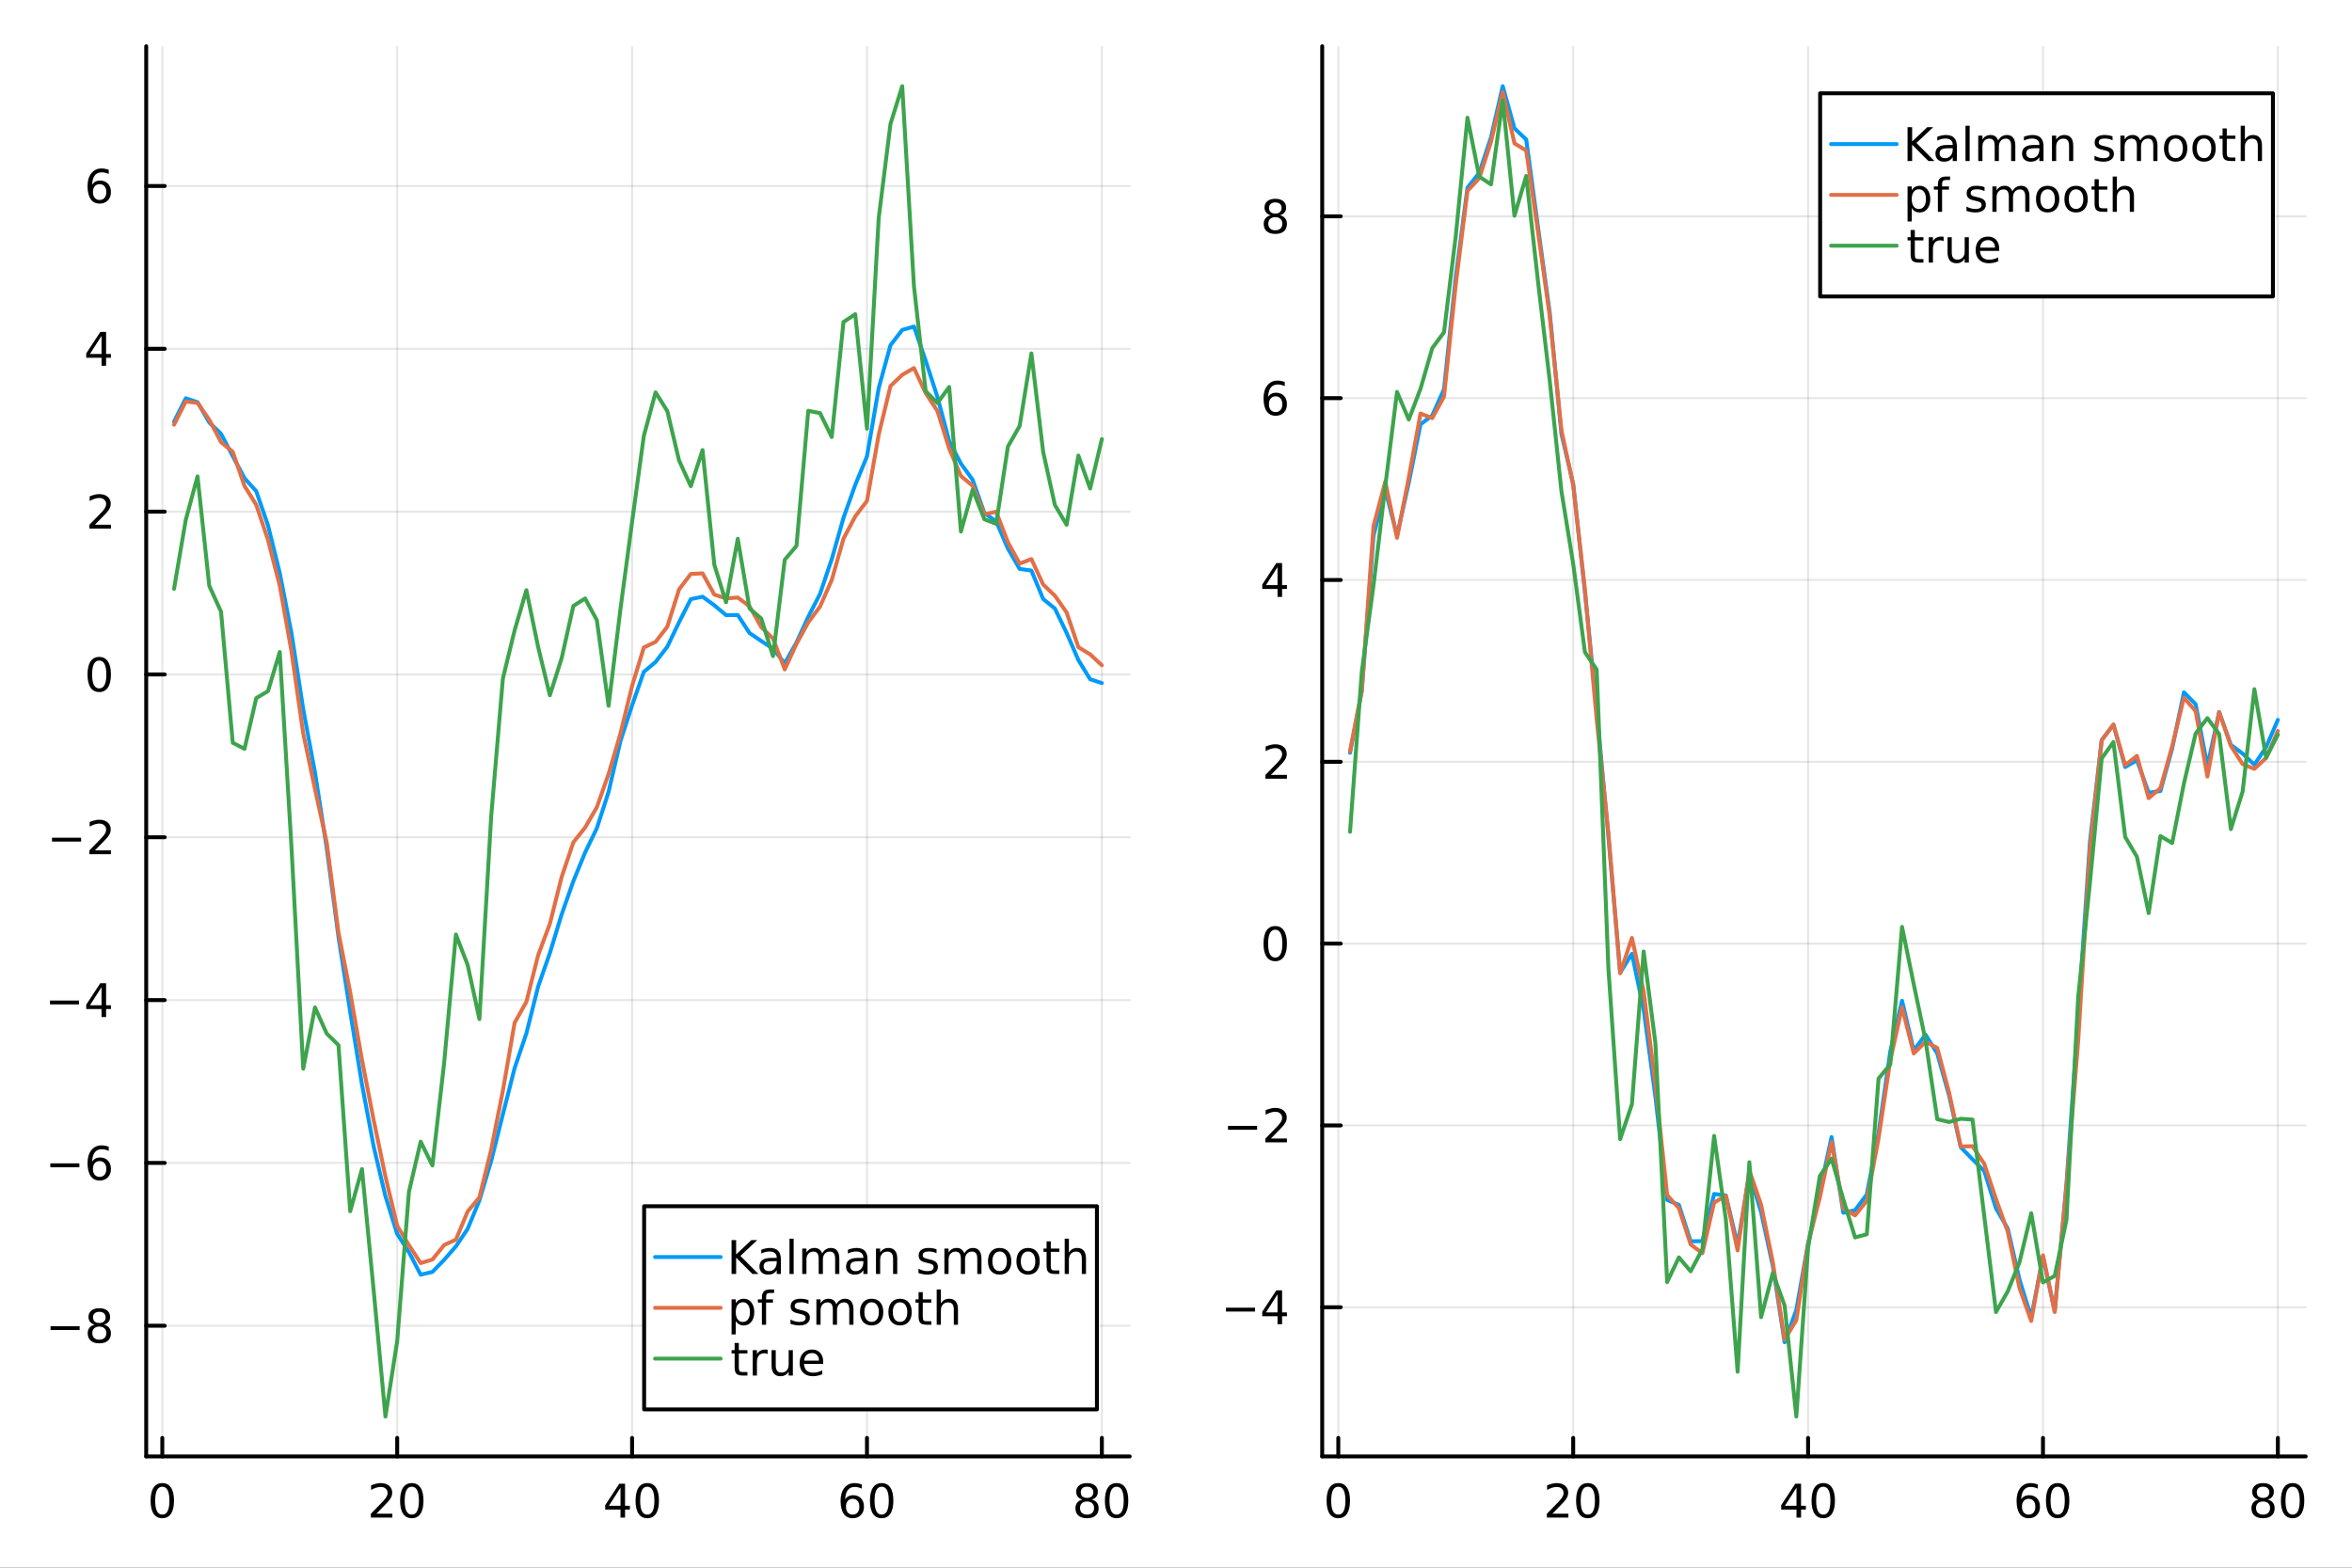 <?xml version="1.0" encoding="utf-8"?>
<svg xmlns="http://www.w3.org/2000/svg" xmlns:xlink="http://www.w3.org/1999/xlink" width="600" height="400" viewBox="0 0 2400 1600">
<rect x="0" y="0" width="2400" height="1600" fill="#333333" stroke="none"/>
<defs>
  <clipPath id="clip830">
    <rect x="0" y="0" width="2400" height="1600"/>
  </clipPath>
</defs>
<path clip-path="url(#clip830)" d="M0 1600 L2400 1600 L2400 0 L0 0  Z" fill="#ffffff" fill-rule="evenodd" fill-opacity="1"/>
<defs>
  <clipPath id="clip831">
    <rect x="480" y="0" width="1681" height="1600"/>
  </clipPath>
</defs>
<path clip-path="url(#clip830)" d="M149.191 1486.45 L1152.76 1486.45 L1152.76 47.244 L149.191 47.244  Z" fill="#ffffff" fill-rule="evenodd" fill-opacity="1"/>
<defs>
  <clipPath id="clip832">
    <rect x="149" y="47" width="1005" height="1440"/>
  </clipPath>
</defs>
<polyline clip-path="url(#clip832)" style="stroke:#000000; stroke-linecap:round; stroke-linejoin:round; stroke-width:2; stroke-opacity:0.1; fill:none" points="165.609,1486.45 165.609,47.244 "/>
<polyline clip-path="url(#clip832)" style="stroke:#000000; stroke-linecap:round; stroke-linejoin:round; stroke-width:2; stroke-opacity:0.1; fill:none" points="405.295,1486.45 405.295,47.244 "/>
<polyline clip-path="url(#clip832)" style="stroke:#000000; stroke-linecap:round; stroke-linejoin:round; stroke-width:2; stroke-opacity:0.1; fill:none" points="644.981,1486.45 644.981,47.244 "/>
<polyline clip-path="url(#clip832)" style="stroke:#000000; stroke-linecap:round; stroke-linejoin:round; stroke-width:2; stroke-opacity:0.1; fill:none" points="884.667,1486.45 884.667,47.244 "/>
<polyline clip-path="url(#clip832)" style="stroke:#000000; stroke-linecap:round; stroke-linejoin:round; stroke-width:2; stroke-opacity:0.1; fill:none" points="1124.35,1486.45 1124.35,47.244 "/>
<polyline clip-path="url(#clip830)" style="stroke:#000000; stroke-linecap:round; stroke-linejoin:round; stroke-width:4; stroke-opacity:1; fill:none" points="149.191,1486.45 1152.76,1486.45 "/>
<polyline clip-path="url(#clip830)" style="stroke:#000000; stroke-linecap:round; stroke-linejoin:round; stroke-width:4; stroke-opacity:1; fill:none" points="165.609,1486.45 165.609,1467.55 "/>
<polyline clip-path="url(#clip830)" style="stroke:#000000; stroke-linecap:round; stroke-linejoin:round; stroke-width:4; stroke-opacity:1; fill:none" points="405.295,1486.45 405.295,1467.55 "/>
<polyline clip-path="url(#clip830)" style="stroke:#000000; stroke-linecap:round; stroke-linejoin:round; stroke-width:4; stroke-opacity:1; fill:none" points="644.981,1486.45 644.981,1467.55 "/>
<polyline clip-path="url(#clip830)" style="stroke:#000000; stroke-linecap:round; stroke-linejoin:round; stroke-width:4; stroke-opacity:1; fill:none" points="884.667,1486.45 884.667,1467.55 "/>
<polyline clip-path="url(#clip830)" style="stroke:#000000; stroke-linecap:round; stroke-linejoin:round; stroke-width:4; stroke-opacity:1; fill:none" points="1124.35,1486.45 1124.35,1467.55 "/>
<path clip-path="url(#clip830)" d="M165.609 1517.37 Q161.998 1517.37 160.17 1520.93 Q158.364 1524.47 158.364 1531.6 Q158.364 1538.71 160.17 1542.27 Q161.998 1545.82 165.609 1545.82 Q169.244 1545.82 171.049 1542.27 Q172.878 1538.71 172.878 1531.6 Q172.878 1524.47 171.049 1520.93 Q169.244 1517.37 165.609 1517.37 M165.609 1513.66 Q171.42 1513.66 174.475 1518.27 Q177.554 1522.85 177.554 1531.6 Q177.554 1540.33 174.475 1544.94 Q171.42 1549.52 165.609 1549.52 Q159.799 1549.52 156.721 1544.94 Q153.665 1540.33 153.665 1531.6 Q153.665 1522.85 156.721 1518.27 Q159.799 1513.66 165.609 1513.66 Z" fill="#000000" fill-rule="nonzero" fill-opacity="1" /><path clip-path="url(#clip830)" d="M384.069 1544.91 L400.388 1544.91 L400.388 1548.85 L378.444 1548.85 L378.444 1544.91 Q381.106 1542.16 385.689 1537.53 Q390.295 1532.88 391.476 1531.53 Q393.721 1529.01 394.601 1527.27 Q395.504 1525.51 395.504 1523.82 Q395.504 1521.07 393.559 1519.33 Q391.638 1517.6 388.536 1517.6 Q386.337 1517.6 383.883 1518.36 Q381.453 1519.13 378.675 1520.68 L378.675 1515.95 Q381.499 1514.82 383.953 1514.24 Q386.407 1513.66 388.444 1513.66 Q393.814 1513.66 397.008 1516.35 Q400.203 1519.03 400.203 1523.52 Q400.203 1525.65 399.393 1527.57 Q398.606 1529.47 396.499 1532.07 Q395.92 1532.74 392.819 1535.95 Q389.717 1539.15 384.069 1544.91 Z" fill="#000000" fill-rule="nonzero" fill-opacity="1" /><path clip-path="url(#clip830)" d="M420.203 1517.37 Q416.592 1517.37 414.763 1520.93 Q412.957 1524.47 412.957 1531.6 Q412.957 1538.71 414.763 1542.27 Q416.592 1545.82 420.203 1545.82 Q423.837 1545.82 425.642 1542.27 Q427.471 1538.71 427.471 1531.6 Q427.471 1524.47 425.642 1520.93 Q423.837 1517.37 420.203 1517.37 M420.203 1513.66 Q426.013 1513.66 429.068 1518.27 Q432.147 1522.85 432.147 1531.6 Q432.147 1540.33 429.068 1544.94 Q426.013 1549.52 420.203 1549.52 Q414.392 1549.52 411.314 1544.94 Q408.258 1540.33 408.258 1531.6 Q408.258 1522.85 411.314 1518.27 Q414.392 1513.66 420.203 1513.66 Z" fill="#000000" fill-rule="nonzero" fill-opacity="1" /><path clip-path="url(#clip830)" d="M633.153 1518.36 L621.347 1536.81 L633.153 1536.81 L633.153 1518.36 M631.926 1514.29 L637.805 1514.29 L637.805 1536.81 L642.736 1536.81 L642.736 1540.7 L637.805 1540.7 L637.805 1548.85 L633.153 1548.85 L633.153 1540.7 L617.551 1540.7 L617.551 1536.19 L631.926 1514.29 Z" fill="#000000" fill-rule="nonzero" fill-opacity="1" /><path clip-path="url(#clip830)" d="M660.467 1517.37 Q656.856 1517.37 655.027 1520.93 Q653.222 1524.47 653.222 1531.6 Q653.222 1538.71 655.027 1542.27 Q656.856 1545.82 660.467 1545.82 Q664.102 1545.82 665.907 1542.27 Q667.736 1538.71 667.736 1531.6 Q667.736 1524.47 665.907 1520.93 Q664.102 1517.37 660.467 1517.37 M660.467 1513.66 Q666.277 1513.66 669.333 1518.27 Q672.412 1522.85 672.412 1531.6 Q672.412 1540.33 669.333 1544.94 Q666.277 1549.52 660.467 1549.52 Q654.657 1549.52 651.578 1544.94 Q648.523 1540.33 648.523 1531.6 Q648.523 1522.85 651.578 1518.27 Q654.657 1513.66 660.467 1513.66 Z" fill="#000000" fill-rule="nonzero" fill-opacity="1" /><path clip-path="url(#clip830)" d="M870.072 1529.7 Q866.924 1529.7 865.072 1531.86 Q863.244 1534.01 863.244 1537.76 Q863.244 1541.49 865.072 1543.66 Q866.924 1545.82 870.072 1545.82 Q873.22 1545.82 875.049 1543.66 Q876.901 1541.49 876.901 1537.76 Q876.901 1534.01 875.049 1531.86 Q873.22 1529.7 870.072 1529.7 M879.355 1515.05 L879.355 1519.31 Q877.595 1518.48 875.79 1518.04 Q874.008 1517.6 872.248 1517.6 Q867.619 1517.6 865.165 1520.72 Q862.734 1523.85 862.387 1530.17 Q863.753 1528.15 865.813 1527.09 Q867.873 1526 870.35 1526 Q875.558 1526 878.568 1529.17 Q881.6 1532.32 881.6 1537.76 Q881.6 1543.08 878.452 1546.3 Q875.304 1549.52 870.072 1549.52 Q864.077 1549.52 860.906 1544.94 Q857.734 1540.33 857.734 1531.6 Q857.734 1523.41 861.623 1518.55 Q865.512 1513.66 872.063 1513.66 Q873.822 1513.66 875.605 1514.01 Q877.41 1514.36 879.355 1515.05 Z" fill="#000000" fill-rule="nonzero" fill-opacity="1" /><path clip-path="url(#clip830)" d="M899.656 1517.37 Q896.044 1517.37 894.216 1520.93 Q892.41 1524.47 892.41 1531.6 Q892.41 1538.71 894.216 1542.27 Q896.044 1545.82 899.656 1545.82 Q903.29 1545.82 905.095 1542.27 Q906.924 1538.71 906.924 1531.6 Q906.924 1524.47 905.095 1520.93 Q903.29 1517.37 899.656 1517.37 M899.656 1513.66 Q905.466 1513.66 908.521 1518.27 Q911.6 1522.85 911.6 1531.6 Q911.6 1540.33 908.521 1544.94 Q905.466 1549.52 899.656 1549.52 Q893.845 1549.52 890.767 1544.94 Q887.711 1540.33 887.711 1531.6 Q887.711 1522.85 890.767 1518.27 Q893.845 1513.66 899.656 1513.66 Z" fill="#000000" fill-rule="nonzero" fill-opacity="1" /><path clip-path="url(#clip830)" d="M1109.23 1532.44 Q1105.89 1532.44 1103.97 1534.22 Q1102.07 1536 1102.07 1539.13 Q1102.07 1542.25 1103.97 1544.03 Q1105.89 1545.82 1109.23 1545.82 Q1112.56 1545.82 1114.48 1544.03 Q1116.4 1542.23 1116.4 1539.13 Q1116.4 1536 1114.48 1534.22 Q1112.58 1532.44 1109.23 1532.44 M1104.55 1530.45 Q1101.54 1529.7 1099.85 1527.64 Q1098.18 1525.58 1098.18 1522.62 Q1098.18 1518.48 1101.12 1516.07 Q1104.09 1513.66 1109.23 1513.66 Q1114.39 1513.66 1117.33 1516.07 Q1120.27 1518.48 1120.27 1522.62 Q1120.27 1525.58 1118.58 1527.64 Q1116.91 1529.7 1113.92 1530.45 Q1117.3 1531.23 1119.18 1533.52 Q1121.08 1535.82 1121.08 1539.13 Q1121.08 1544.15 1118 1546.83 Q1114.94 1549.52 1109.23 1549.52 Q1103.51 1549.52 1100.43 1546.83 Q1097.37 1544.15 1097.37 1539.13 Q1097.37 1535.82 1099.27 1533.52 Q1101.17 1531.23 1104.55 1530.45 M1102.84 1523.06 Q1102.84 1525.75 1104.5 1527.25 Q1106.19 1528.76 1109.23 1528.76 Q1112.24 1528.76 1113.92 1527.25 Q1115.64 1525.75 1115.64 1523.06 Q1115.64 1520.38 1113.92 1518.87 Q1112.24 1517.37 1109.23 1517.37 Q1106.19 1517.37 1104.5 1518.87 Q1102.84 1520.38 1102.84 1523.06 Z" fill="#000000" fill-rule="nonzero" fill-opacity="1" /><path clip-path="url(#clip830)" d="M1139.39 1517.37 Q1135.78 1517.37 1133.95 1520.93 Q1132.14 1524.47 1132.14 1531.6 Q1132.14 1538.71 1133.95 1542.27 Q1135.78 1545.82 1139.39 1545.82 Q1143.02 1545.82 1144.83 1542.27 Q1146.66 1538.71 1146.66 1531.6 Q1146.66 1524.47 1144.83 1520.93 Q1143.02 1517.37 1139.39 1517.37 M1139.39 1513.66 Q1145.2 1513.66 1148.25 1518.27 Q1151.33 1522.85 1151.33 1531.6 Q1151.33 1540.33 1148.25 1544.94 Q1145.2 1549.52 1139.39 1549.52 Q1133.58 1549.52 1130.5 1544.94 Q1127.44 1540.33 1127.44 1531.6 Q1127.44 1522.85 1130.5 1518.27 Q1133.58 1513.66 1139.39 1513.66 Z" fill="#000000" fill-rule="nonzero" fill-opacity="1" /><polyline clip-path="url(#clip832)" style="stroke:#000000; stroke-linecap:round; stroke-linejoin:round; stroke-width:2; stroke-opacity:0.1; fill:none" points="149.191,1353.06 1152.76,1353.06 "/>
<polyline clip-path="url(#clip832)" style="stroke:#000000; stroke-linecap:round; stroke-linejoin:round; stroke-width:2; stroke-opacity:0.1; fill:none" points="149.191,1186.89 1152.76,1186.89 "/>
<polyline clip-path="url(#clip832)" style="stroke:#000000; stroke-linecap:round; stroke-linejoin:round; stroke-width:2; stroke-opacity:0.1; fill:none" points="149.191,1020.71 1152.76,1020.71 "/>
<polyline clip-path="url(#clip832)" style="stroke:#000000; stroke-linecap:round; stroke-linejoin:round; stroke-width:2; stroke-opacity:0.1; fill:none" points="149.191,854.54 1152.76,854.54 "/>
<polyline clip-path="url(#clip832)" style="stroke:#000000; stroke-linecap:round; stroke-linejoin:round; stroke-width:2; stroke-opacity:0.1; fill:none" points="149.191,688.365 1152.76,688.365 "/>
<polyline clip-path="url(#clip832)" style="stroke:#000000; stroke-linecap:round; stroke-linejoin:round; stroke-width:2; stroke-opacity:0.1; fill:none" points="149.191,522.19 1152.76,522.19 "/>
<polyline clip-path="url(#clip832)" style="stroke:#000000; stroke-linecap:round; stroke-linejoin:round; stroke-width:2; stroke-opacity:0.1; fill:none" points="149.191,356.015 1152.76,356.015 "/>
<polyline clip-path="url(#clip832)" style="stroke:#000000; stroke-linecap:round; stroke-linejoin:round; stroke-width:2; stroke-opacity:0.1; fill:none" points="149.191,189.84 1152.76,189.84 "/>
<polyline clip-path="url(#clip830)" style="stroke:#000000; stroke-linecap:round; stroke-linejoin:round; stroke-width:4; stroke-opacity:1; fill:none" points="149.191,1486.45 149.191,47.244 "/>
<polyline clip-path="url(#clip830)" style="stroke:#000000; stroke-linecap:round; stroke-linejoin:round; stroke-width:4; stroke-opacity:1; fill:none" points="149.191,1353.06 168.089,1353.06 "/>
<polyline clip-path="url(#clip830)" style="stroke:#000000; stroke-linecap:round; stroke-linejoin:round; stroke-width:4; stroke-opacity:1; fill:none" points="149.191,1186.89 168.089,1186.89 "/>
<polyline clip-path="url(#clip830)" style="stroke:#000000; stroke-linecap:round; stroke-linejoin:round; stroke-width:4; stroke-opacity:1; fill:none" points="149.191,1020.71 168.089,1020.71 "/>
<polyline clip-path="url(#clip830)" style="stroke:#000000; stroke-linecap:round; stroke-linejoin:round; stroke-width:4; stroke-opacity:1; fill:none" points="149.191,854.54 168.089,854.54 "/>
<polyline clip-path="url(#clip830)" style="stroke:#000000; stroke-linecap:round; stroke-linejoin:round; stroke-width:4; stroke-opacity:1; fill:none" points="149.191,688.365 168.089,688.365 "/>
<polyline clip-path="url(#clip830)" style="stroke:#000000; stroke-linecap:round; stroke-linejoin:round; stroke-width:4; stroke-opacity:1; fill:none" points="149.191,522.19 168.089,522.19 "/>
<polyline clip-path="url(#clip830)" style="stroke:#000000; stroke-linecap:round; stroke-linejoin:round; stroke-width:4; stroke-opacity:1; fill:none" points="149.191,356.015 168.089,356.015 "/>
<polyline clip-path="url(#clip830)" style="stroke:#000000; stroke-linecap:round; stroke-linejoin:round; stroke-width:4; stroke-opacity:1; fill:none" points="149.191,189.84 168.089,189.84 "/>
<path clip-path="url(#clip830)" d="M51.571 1353.52 L81.247 1353.52 L81.247 1357.45 L51.571 1357.45 L51.571 1353.52 Z" fill="#000000" fill-rule="nonzero" fill-opacity="1" /><path clip-path="url(#clip830)" d="M101.339 1353.93 Q98.006 1353.93 96.085 1355.72 Q94.186 1357.5 94.186 1360.62 Q94.186 1363.75 96.085 1365.53 Q98.006 1367.31 101.339 1367.31 Q104.672 1367.31 106.594 1365.53 Q108.515 1363.72 108.515 1360.62 Q108.515 1357.5 106.594 1355.72 Q104.696 1353.93 101.339 1353.93 M96.663 1351.94 Q93.654 1351.2 91.964 1349.14 Q90.297 1347.08 90.297 1344.12 Q90.297 1339.97 93.237 1337.57 Q96.2 1335.16 101.339 1335.16 Q106.501 1335.16 109.441 1337.57 Q112.381 1339.97 112.381 1344.12 Q112.381 1347.08 110.691 1349.14 Q109.024 1351.2 106.038 1351.94 Q109.418 1352.73 111.293 1355.02 Q113.191 1357.31 113.191 1360.62 Q113.191 1365.65 110.112 1368.33 Q107.057 1371.02 101.339 1371.02 Q95.621 1371.02 92.543 1368.33 Q89.487 1365.65 89.487 1360.62 Q89.487 1357.31 91.385 1355.02 Q93.284 1352.73 96.663 1351.94 M94.95 1344.56 Q94.95 1347.24 96.617 1348.75 Q98.307 1350.25 101.339 1350.25 Q104.348 1350.25 106.038 1348.75 Q107.751 1347.24 107.751 1344.56 Q107.751 1341.87 106.038 1340.37 Q104.348 1338.86 101.339 1338.86 Q98.307 1338.86 96.617 1340.37 Q94.95 1341.87 94.95 1344.56 Z" fill="#000000" fill-rule="nonzero" fill-opacity="1" /><path clip-path="url(#clip830)" d="M51.316 1187.34 L80.992 1187.34 L80.992 1191.28 L51.316 1191.28 L51.316 1187.34 Z" fill="#000000" fill-rule="nonzero" fill-opacity="1" /><path clip-path="url(#clip830)" d="M101.663 1185.03 Q98.515 1185.03 96.663 1187.18 Q94.835 1189.33 94.835 1193.08 Q94.835 1196.81 96.663 1198.98 Q98.515 1201.14 101.663 1201.14 Q104.811 1201.14 106.64 1198.98 Q108.492 1196.81 108.492 1193.08 Q108.492 1189.33 106.64 1187.18 Q104.811 1185.03 101.663 1185.03 M110.946 1170.37 L110.946 1174.63 Q109.186 1173.8 107.381 1173.36 Q105.598 1172.92 103.839 1172.92 Q99.21 1172.92 96.756 1176.04 Q94.325 1179.17 93.978 1185.49 Q95.344 1183.48 97.404 1182.41 Q99.464 1181.32 101.941 1181.32 Q107.149 1181.32 110.158 1184.49 Q113.191 1187.64 113.191 1193.08 Q113.191 1198.41 110.043 1201.62 Q106.895 1204.84 101.663 1204.84 Q95.668 1204.84 92.496 1200.26 Q89.325 1195.65 89.325 1186.92 Q89.325 1178.73 93.214 1173.87 Q97.103 1168.98 103.654 1168.98 Q105.413 1168.98 107.196 1169.33 Q109.001 1169.68 110.946 1170.37 Z" fill="#000000" fill-rule="nonzero" fill-opacity="1" /><path clip-path="url(#clip830)" d="M50.992 1021.17 L80.668 1021.17 L80.668 1025.1 L50.992 1025.1 L50.992 1021.17 Z" fill="#000000" fill-rule="nonzero" fill-opacity="1" /><path clip-path="url(#clip830)" d="M103.608 1007.51 L91.802 1025.96 L103.608 1025.96 L103.608 1007.51 M102.381 1003.43 L108.26 1003.43 L108.26 1025.96 L113.191 1025.96 L113.191 1029.85 L108.26 1029.85 L108.26 1037.99 L103.608 1037.99 L103.608 1029.85 L88.006 1029.85 L88.006 1025.33 L102.381 1003.43 Z" fill="#000000" fill-rule="nonzero" fill-opacity="1" /><path clip-path="url(#clip830)" d="M53.075 854.991 L82.751 854.991 L82.751 858.926 L53.075 858.926 L53.075 854.991 Z" fill="#000000" fill-rule="nonzero" fill-opacity="1" /><path clip-path="url(#clip830)" d="M96.871 867.884 L113.191 867.884 L113.191 871.82 L91.246 871.82 L91.246 867.884 Q93.909 865.13 98.492 860.5 Q103.098 855.847 104.279 854.505 Q106.524 851.982 107.404 850.246 Q108.307 848.486 108.307 846.797 Q108.307 844.042 106.362 842.306 Q104.441 840.57 101.339 840.57 Q99.14 840.57 96.686 841.334 Q94.256 842.098 91.478 843.648 L91.478 838.926 Q94.302 837.792 96.756 837.213 Q99.21 836.635 101.246 836.635 Q106.617 836.635 109.811 839.32 Q113.006 842.005 113.006 846.496 Q113.006 848.625 112.196 850.547 Q111.408 852.445 109.302 855.037 Q108.723 855.709 105.621 858.926 Q102.52 862.121 96.871 867.884 Z" fill="#000000" fill-rule="nonzero" fill-opacity="1" /><path clip-path="url(#clip830)" d="M101.246 674.163 Q97.635 674.163 95.807 677.728 Q94.001 681.27 94.001 688.399 Q94.001 695.506 95.807 699.071 Q97.635 702.612 101.246 702.612 Q104.881 702.612 106.686 699.071 Q108.515 695.506 108.515 688.399 Q108.515 681.27 106.686 677.728 Q104.881 674.163 101.246 674.163 M101.246 670.46 Q107.057 670.46 110.112 675.066 Q113.191 679.649 113.191 688.399 Q113.191 697.126 110.112 701.733 Q107.057 706.316 101.246 706.316 Q95.436 706.316 92.358 701.733 Q89.302 697.126 89.302 688.399 Q89.302 679.649 92.358 675.066 Q95.436 670.46 101.246 670.46 Z" fill="#000000" fill-rule="nonzero" fill-opacity="1" /><path clip-path="url(#clip830)" d="M96.871 535.534 L113.191 535.534 L113.191 539.47 L91.246 539.47 L91.246 535.534 Q93.909 532.78 98.492 528.15 Q103.098 523.497 104.279 522.155 Q106.524 519.632 107.404 517.896 Q108.307 516.136 108.307 514.447 Q108.307 511.692 106.362 509.956 Q104.441 508.22 101.339 508.22 Q99.14 508.22 96.686 508.984 Q94.256 509.747 91.478 511.298 L91.478 506.576 Q94.302 505.442 96.756 504.863 Q99.21 504.285 101.246 504.285 Q106.617 504.285 109.811 506.97 Q113.006 509.655 113.006 514.146 Q113.006 516.275 112.196 518.197 Q111.408 520.095 109.302 522.687 Q108.723 523.359 105.621 526.576 Q102.52 529.771 96.871 535.534 Z" fill="#000000" fill-rule="nonzero" fill-opacity="1" /><path clip-path="url(#clip830)" d="M103.608 342.809 L91.802 361.258 L103.608 361.258 L103.608 342.809 M102.381 338.735 L108.26 338.735 L108.26 361.258 L113.191 361.258 L113.191 365.146 L108.26 365.146 L108.26 373.295 L103.608 373.295 L103.608 365.146 L88.006 365.146 L88.006 360.633 L102.381 338.735 Z" fill="#000000" fill-rule="nonzero" fill-opacity="1" /><path clip-path="url(#clip830)" d="M101.663 187.976 Q98.515 187.976 96.663 190.129 Q94.835 192.282 94.835 196.032 Q94.835 199.758 96.663 201.934 Q98.515 204.087 101.663 204.087 Q104.811 204.087 106.64 201.934 Q108.492 199.758 108.492 196.032 Q108.492 192.282 106.64 190.129 Q104.811 187.976 101.663 187.976 M110.946 173.323 L110.946 177.583 Q109.186 176.749 107.381 176.31 Q105.598 175.87 103.839 175.87 Q99.21 175.87 96.756 178.995 Q94.325 182.12 93.978 188.439 Q95.344 186.425 97.404 185.36 Q99.464 184.272 101.941 184.272 Q107.149 184.272 110.158 187.444 Q113.191 190.592 113.191 196.032 Q113.191 201.356 110.043 204.573 Q106.895 207.791 101.663 207.791 Q95.668 207.791 92.496 203.208 Q89.325 198.601 89.325 189.874 Q89.325 181.68 93.214 176.819 Q97.103 171.935 103.654 171.935 Q105.413 171.935 107.196 172.282 Q109.001 172.629 110.946 173.323 Z" fill="#000000" fill-rule="nonzero" fill-opacity="1" /><polyline clip-path="url(#clip832)" style="stroke:#009af9; stroke-linecap:round; stroke-linejoin:round; stroke-width:4; stroke-opacity:1; fill:none" points="177.594,430.43 189.578,406.488 201.562,410.473 213.547,431.204 225.531,442.736 237.515,465.555 249.499,488.037 261.484,501.358 273.468,536.207 285.452,584.698 297.437,646.263 309.421,723.905 321.405,788.369 333.39,865.5 345.374,956.104 357.358,1032.76 369.342,1106.66 381.327,1170.28 393.311,1220.92 405.295,1259.39 417.28,1277.94 429.264,1300.97 441.248,1298.14 453.232,1285.73 465.217,1272.05 477.201,1254.17 489.185,1225.16 501.17,1185.08 513.154,1137.21 525.138,1090.11 537.123,1054.7 549.107,1006.96 561.091,972.693 573.075,933.346 585.06,899.352 597.044,870.072 609.028,845.279 621.013,808.144 632.997,756.723 644.981,719.886 656.966,685.705 668.95,675.632 680.934,660.032 692.918,635.053 704.903,611.476 716.887,609.001 728.871,617.764 740.856,627.793 752.84,627.719 764.824,646.082 776.809,654.265 788.793,662.026 800.777,676.997 812.761,655.704 824.746,629.558 836.73,606.221 848.714,570.734 860.699,528.51 872.683,494.926 884.667,465.786 896.651,396.065 908.636,352.348 920.62,336.767 932.604,333.304 944.589,368.232 956.573,405.191 968.557,450.139 980.542,473.166 992.526,489.755 1004.51,523.749 1016.49,532.133 1028.48,559.941 1040.46,580.644 1052.45,582.324 1064.43,611.351 1076.42,621.07 1088.4,645.949 1100.38,673.658 1112.37,693.213 1124.35,697.161 "/>
<polyline clip-path="url(#clip832)" style="stroke:#e26f46; stroke-linecap:round; stroke-linejoin:round; stroke-width:4; stroke-opacity:1; fill:none" points="177.594,433.458 189.578,409.755 201.562,411.16 213.547,428.378 225.531,451.26 237.515,461.095 249.499,495.989 261.484,515.244 273.468,551.121 285.452,597.777 297.437,664.922 309.421,748.584 321.405,805.399 333.39,859.947 345.374,951.722 357.358,1012.83 369.342,1081.62 381.327,1143.37 393.311,1200.86 405.295,1251.07 417.28,1270.83 429.264,1289.15 441.248,1285.49 453.232,1270.7 465.217,1265.17 477.201,1236.5 489.185,1222.04 501.17,1173.45 513.154,1113.07 525.138,1043.83 537.123,1022.49 549.107,974.933 561.091,942.812 573.075,895.192 585.06,859.689 597.044,844.586 609.028,823.888 621.013,789.936 632.997,749.025 644.981,700.095 656.966,660.838 668.95,655.092 680.934,639.619 692.918,601.518 704.903,585.769 716.887,585.171 728.871,606.824 740.856,610.733 752.84,609.875 764.824,618.795 776.809,640.078 788.793,651.743 800.777,683.193 812.761,657.114 824.746,635.252 836.73,619.136 848.714,592.014 860.699,549.844 872.683,527.027 884.667,511.264 896.651,443.583 908.636,394.038 920.62,382.611 932.604,375.638 944.589,401.273 956.573,419.507 968.557,457.843 980.542,485.81 992.526,495.865 1004.51,525 1016.49,522.231 1028.48,553.414 1040.46,575.218 1052.45,570.6 1064.43,596.598 1076.42,607.965 1088.4,625.046 1100.38,660.516 1112.37,667.827 1124.35,678.957 "/>
<polyline clip-path="url(#clip832)" style="stroke:#3da44d; stroke-linecap:round; stroke-linejoin:round; stroke-width:4; stroke-opacity:1; fill:none" points="177.594,600.933 189.578,530.462 201.562,486.205 213.547,597.914 225.531,624.282 237.515,758.088 249.499,764.286 261.484,712.51 273.468,705.354 285.452,665.458 297.437,864.672 309.421,1090.73 321.405,1028.2 333.39,1054.89 345.374,1066.66 357.358,1236.26 369.342,1193.16 381.327,1317.42 393.311,1445.72 405.295,1368.8 417.28,1216.4 429.264,1165.15 441.248,1189.49 453.232,1084.47 465.217,953.796 477.201,984.871 489.185,1040.11 501.17,833.802 513.154,692.448 525.138,643.256 537.123,602.324 549.107,660.33 561.091,709.586 573.075,671.905 585.06,618.447 597.044,610.799 609.028,632.95 621.013,720.35 632.997,622.497 644.981,532.694 656.966,444.951 668.95,400.455 680.934,419.557 692.918,469.923 704.903,496.22 716.887,459.315 728.871,576.295 740.856,614.692 752.84,549.873 764.824,621.01 776.809,631.329 788.793,669.649 800.777,571.248 812.761,557.147 824.746,419.282 836.73,421.61 848.714,446.034 860.699,328.67 872.683,320.691 884.667,437.5 896.651,222.469 908.636,126.553 920.62,87.976 932.604,292.165 944.589,399.219 956.573,411.384 968.557,394.941 980.542,542.505 992.526,499.803 1004.51,529.987 1016.49,534.625 1028.48,455.785 1040.46,434.759 1052.45,360.693 1064.43,461.112 1076.42,515.41 1088.4,535.61 1100.38,464.943 1112.37,498.624 1124.35,448.163 "/>
<path clip-path="url(#clip830)" d="M657.283 1438.47 L1119.3 1438.47 L1119.3 1231.11 L657.283 1231.11  Z" fill="#ffffff" fill-rule="evenodd" fill-opacity="1"/>
<polyline clip-path="url(#clip830)" style="stroke:#000000; stroke-linecap:round; stroke-linejoin:round; stroke-width:4; stroke-opacity:1; fill:none" points="657.283,1438.47 1119.3,1438.47 1119.3,1231.11 657.283,1231.11 657.283,1438.47 "/>
<polyline clip-path="url(#clip830)" style="stroke:#009af9; stroke-linecap:round; stroke-linejoin:round; stroke-width:4; stroke-opacity:1; fill:none" points="668.433,1282.95 735.338,1282.95 "/>
<path clip-path="url(#clip830)" d="M746.488 1265.67 L751.164 1265.67 L751.164 1280.28 L766.673 1265.67 L772.692 1265.67 L755.539 1281.79 L773.919 1300.23 L767.761 1300.23 L751.164 1283.59 L751.164 1300.23 L746.488 1300.23 L746.488 1265.67 Z" fill="#000000" fill-rule="nonzero" fill-opacity="1" /><path clip-path="url(#clip830)" d="M788.34 1287.2 Q783.178 1287.2 781.187 1288.38 Q779.196 1289.56 779.196 1292.41 Q779.196 1294.68 780.678 1296.02 Q782.183 1297.34 784.752 1297.34 Q788.294 1297.34 790.423 1294.84 Q792.576 1292.32 792.576 1288.15 L792.576 1287.2 L788.34 1287.2 M796.835 1285.44 L796.835 1300.23 L792.576 1300.23 L792.576 1296.3 Q791.118 1298.66 788.942 1299.79 Q786.766 1300.91 783.618 1300.91 Q779.636 1300.91 777.275 1298.68 Q774.937 1296.44 774.937 1292.69 Q774.937 1288.31 777.854 1286.09 Q780.794 1283.87 786.604 1283.87 L792.576 1283.87 L792.576 1283.45 Q792.576 1280.51 790.632 1278.92 Q788.71 1277.29 785.215 1277.29 Q782.993 1277.29 780.886 1277.83 Q778.78 1278.36 776.835 1279.42 L776.835 1275.49 Q779.173 1274.59 781.372 1274.15 Q783.571 1273.68 785.655 1273.68 Q791.28 1273.68 794.057 1276.6 Q796.835 1279.52 796.835 1285.44 Z" fill="#000000" fill-rule="nonzero" fill-opacity="1" /><path clip-path="url(#clip830)" d="M805.608 1264.22 L809.868 1264.22 L809.868 1300.23 L805.608 1300.23 L805.608 1264.22 Z" fill="#000000" fill-rule="nonzero" fill-opacity="1" /><path clip-path="url(#clip830)" d="M838.965 1279.29 Q840.562 1276.42 842.784 1275.05 Q845.006 1273.68 848.016 1273.68 Q852.066 1273.68 854.265 1276.53 Q856.465 1279.35 856.465 1284.59 L856.465 1300.23 L852.182 1300.23 L852.182 1284.73 Q852.182 1281 850.863 1279.19 Q849.543 1277.39 846.835 1277.39 Q843.525 1277.39 841.604 1279.59 Q839.682 1281.79 839.682 1285.58 L839.682 1300.23 L835.4 1300.23 L835.4 1284.73 Q835.4 1280.98 834.08 1279.19 Q832.761 1277.39 830.006 1277.39 Q826.742 1277.39 824.821 1279.61 Q822.9 1281.81 822.9 1285.58 L822.9 1300.23 L818.618 1300.23 L818.618 1274.31 L822.9 1274.31 L822.9 1278.34 Q824.358 1275.95 826.395 1274.82 Q828.432 1273.68 831.233 1273.68 Q834.057 1273.68 836.025 1275.12 Q838.016 1276.55 838.965 1279.29 Z" fill="#000000" fill-rule="nonzero" fill-opacity="1" /><path clip-path="url(#clip830)" d="M876.742 1287.2 Q871.58 1287.2 869.589 1288.38 Q867.599 1289.56 867.599 1292.41 Q867.599 1294.68 869.08 1296.02 Q870.585 1297.34 873.154 1297.34 Q876.696 1297.34 878.826 1294.84 Q880.978 1292.32 880.978 1288.15 L880.978 1287.2 L876.742 1287.2 M885.238 1285.44 L885.238 1300.23 L880.978 1300.23 L880.978 1296.3 Q879.52 1298.66 877.344 1299.79 Q875.168 1300.91 872.02 1300.91 Q868.039 1300.91 865.677 1298.68 Q863.34 1296.44 863.34 1292.69 Q863.34 1288.31 866.256 1286.09 Q869.196 1283.87 875.006 1283.87 L880.978 1283.87 L880.978 1283.45 Q880.978 1280.51 879.034 1278.92 Q877.113 1277.29 873.617 1277.29 Q871.395 1277.29 869.289 1277.83 Q867.182 1278.36 865.238 1279.42 L865.238 1275.49 Q867.576 1274.59 869.775 1274.15 Q871.974 1273.68 874.057 1273.68 Q879.682 1273.68 882.46 1276.6 Q885.238 1279.52 885.238 1285.44 Z" fill="#000000" fill-rule="nonzero" fill-opacity="1" /><path clip-path="url(#clip830)" d="M915.561 1284.59 L915.561 1300.23 L911.302 1300.23 L911.302 1284.73 Q911.302 1281.04 909.867 1279.22 Q908.432 1277.39 905.562 1277.39 Q902.112 1277.39 900.122 1279.59 Q898.131 1281.79 898.131 1285.58 L898.131 1300.23 L893.849 1300.23 L893.849 1274.31 L898.131 1274.31 L898.131 1278.34 Q899.659 1276 901.719 1274.84 Q903.802 1273.68 906.511 1273.68 Q910.978 1273.68 913.27 1276.46 Q915.561 1279.22 915.561 1284.59 Z" fill="#000000" fill-rule="nonzero" fill-opacity="1" /><path clip-path="url(#clip830)" d="M955.654 1275.07 L955.654 1279.1 Q953.848 1278.17 951.904 1277.71 Q949.959 1277.25 947.876 1277.25 Q944.705 1277.25 943.108 1278.22 Q941.534 1279.19 941.534 1281.14 Q941.534 1282.62 942.668 1283.48 Q943.802 1284.31 947.228 1285.07 L948.686 1285.4 Q953.223 1286.37 955.121 1288.15 Q957.043 1289.91 957.043 1293.08 Q957.043 1296.69 954.172 1298.8 Q951.325 1300.91 946.325 1300.91 Q944.242 1300.91 941.973 1300.49 Q939.728 1300.1 937.228 1299.29 L937.228 1294.89 Q939.589 1296.11 941.881 1296.74 Q944.172 1297.34 946.418 1297.34 Q949.427 1297.34 951.047 1296.32 Q952.668 1295.28 952.668 1293.41 Q952.668 1291.67 951.487 1290.74 Q950.33 1289.82 946.371 1288.96 L944.89 1288.61 Q940.932 1287.78 939.172 1286.07 Q937.413 1284.33 937.413 1281.32 Q937.413 1277.67 940.006 1275.67 Q942.598 1273.68 947.367 1273.68 Q949.728 1273.68 951.811 1274.03 Q953.895 1274.38 955.654 1275.07 Z" fill="#000000" fill-rule="nonzero" fill-opacity="1" /><path clip-path="url(#clip830)" d="M984.01 1279.29 Q985.607 1276.42 987.83 1275.05 Q990.052 1273.68 993.061 1273.68 Q997.112 1273.68 999.311 1276.53 Q1001.51 1279.35 1001.51 1284.59 L1001.51 1300.23 L997.228 1300.23 L997.228 1284.73 Q997.228 1281 995.908 1279.19 Q994.589 1277.39 991.88 1277.39 Q988.57 1277.39 986.649 1279.59 Q984.728 1281.79 984.728 1285.58 L984.728 1300.23 L980.445 1300.23 L980.445 1284.73 Q980.445 1280.98 979.126 1279.19 Q977.806 1277.39 975.052 1277.39 Q971.788 1277.39 969.867 1279.61 Q967.945 1281.81 967.945 1285.58 L967.945 1300.23 L963.663 1300.23 L963.663 1274.31 L967.945 1274.31 L967.945 1278.34 Q969.404 1275.95 971.441 1274.82 Q973.478 1273.68 976.279 1273.68 Q979.103 1273.68 981.07 1275.12 Q983.061 1276.55 984.01 1279.29 Z" fill="#000000" fill-rule="nonzero" fill-opacity="1" /><path clip-path="url(#clip830)" d="M1020.05 1277.29 Q1016.63 1277.29 1014.63 1279.98 Q1012.64 1282.64 1012.64 1287.29 Q1012.64 1291.95 1014.61 1294.63 Q1016.6 1297.29 1020.05 1297.29 Q1023.45 1297.29 1025.45 1294.61 Q1027.44 1291.92 1027.44 1287.29 Q1027.44 1282.69 1025.45 1280 Q1023.45 1277.29 1020.05 1277.29 M1020.05 1273.68 Q1025.61 1273.68 1028.78 1277.29 Q1031.95 1280.91 1031.95 1287.29 Q1031.95 1293.66 1028.78 1297.29 Q1025.61 1300.91 1020.05 1300.91 Q1014.47 1300.91 1011.3 1297.29 Q1008.15 1293.66 1008.15 1287.29 Q1008.15 1280.91 1011.3 1277.29 Q1014.47 1273.68 1020.05 1273.68 Z" fill="#000000" fill-rule="nonzero" fill-opacity="1" /><path clip-path="url(#clip830)" d="M1049.06 1277.29 Q1045.63 1277.29 1043.64 1279.98 Q1041.65 1282.64 1041.65 1287.29 Q1041.65 1291.95 1043.62 1294.63 Q1045.61 1297.29 1049.06 1297.29 Q1052.46 1297.29 1054.45 1294.61 Q1056.44 1291.92 1056.44 1287.29 Q1056.44 1282.69 1054.45 1280 Q1052.46 1277.29 1049.06 1277.29 M1049.06 1273.68 Q1054.61 1273.68 1057.78 1277.29 Q1060.95 1280.91 1060.95 1287.29 Q1060.95 1293.66 1057.78 1297.29 Q1054.61 1300.91 1049.06 1300.91 Q1043.48 1300.91 1040.31 1297.29 Q1037.16 1293.66 1037.16 1287.29 Q1037.16 1280.91 1040.31 1277.29 Q1043.48 1273.68 1049.06 1273.68 Z" fill="#000000" fill-rule="nonzero" fill-opacity="1" /><path clip-path="url(#clip830)" d="M1072.23 1266.95 L1072.23 1274.31 L1081 1274.31 L1081 1277.62 L1072.23 1277.62 L1072.23 1291.69 Q1072.23 1294.86 1073.08 1295.77 Q1073.96 1296.67 1076.63 1296.67 L1081 1296.67 L1081 1300.23 L1076.63 1300.23 Q1071.69 1300.23 1069.82 1298.41 Q1067.94 1296.55 1067.94 1291.69 L1067.94 1277.62 L1064.82 1277.62 L1064.82 1274.31 L1067.94 1274.31 L1067.94 1266.95 L1072.23 1266.95 Z" fill="#000000" fill-rule="nonzero" fill-opacity="1" /><path clip-path="url(#clip830)" d="M1108.15 1284.59 L1108.15 1300.23 L1103.89 1300.23 L1103.89 1284.73 Q1103.89 1281.04 1102.46 1279.22 Q1101.02 1277.39 1098.15 1277.39 Q1094.7 1277.39 1092.71 1279.59 Q1090.72 1281.79 1090.72 1285.58 L1090.72 1300.23 L1086.44 1300.23 L1086.44 1264.22 L1090.72 1264.22 L1090.72 1278.34 Q1092.25 1276 1094.31 1274.84 Q1096.39 1273.68 1099.1 1273.68 Q1103.57 1273.68 1105.86 1276.46 Q1108.15 1279.22 1108.15 1284.59 Z" fill="#000000" fill-rule="nonzero" fill-opacity="1" /><polyline clip-path="url(#clip830)" style="stroke:#e26f46; stroke-linecap:round; stroke-linejoin:round; stroke-width:4; stroke-opacity:1; fill:none" points="668.433,1334.79 735.338,1334.79 "/>
<path clip-path="url(#clip830)" d="M750.771 1348.19 L750.771 1361.94 L746.488 1361.94 L746.488 1326.15 L750.771 1326.15 L750.771 1330.08 Q752.113 1327.77 754.15 1326.66 Q756.21 1325.52 759.058 1325.52 Q763.78 1325.52 766.72 1329.27 Q769.683 1333.02 769.683 1339.13 Q769.683 1345.25 766.72 1349 Q763.78 1352.75 759.058 1352.75 Q756.21 1352.75 754.15 1351.63 Q752.113 1350.5 750.771 1348.19 M765.261 1339.13 Q765.261 1334.44 763.317 1331.77 Q761.396 1329.09 758.016 1329.09 Q754.636 1329.09 752.692 1331.77 Q750.771 1334.44 750.771 1339.13 Q750.771 1343.83 752.692 1346.52 Q754.636 1349.18 758.016 1349.18 Q761.396 1349.18 763.317 1346.52 Q765.261 1343.83 765.261 1339.13 Z" fill="#000000" fill-rule="nonzero" fill-opacity="1" /><path clip-path="url(#clip830)" d="M789.868 1316.06 L789.868 1319.6 L785.794 1319.6 Q783.502 1319.6 782.599 1320.52 Q781.72 1321.45 781.72 1323.86 L781.72 1326.15 L788.733 1326.15 L788.733 1329.46 L781.72 1329.46 L781.72 1352.07 L777.437 1352.07 L777.437 1329.46 L773.363 1329.46 L773.363 1326.15 L777.437 1326.15 L777.437 1324.34 Q777.437 1320.01 779.451 1318.05 Q781.465 1316.06 785.84 1316.06 L789.868 1316.06 Z" fill="#000000" fill-rule="nonzero" fill-opacity="1" /><path clip-path="url(#clip830)" d="M825.03 1326.91 L825.03 1330.94 Q823.224 1330.01 821.28 1329.55 Q819.335 1329.09 817.252 1329.09 Q814.081 1329.09 812.483 1330.06 Q810.909 1331.03 810.909 1332.98 Q810.909 1334.46 812.043 1335.32 Q813.178 1336.15 816.604 1336.91 L818.062 1337.24 Q822.599 1338.21 824.497 1339.99 Q826.418 1341.75 826.418 1344.92 Q826.418 1348.53 823.548 1350.64 Q820.701 1352.75 815.701 1352.75 Q813.618 1352.75 811.349 1352.33 Q809.104 1351.94 806.604 1351.13 L806.604 1346.73 Q808.965 1347.95 811.256 1348.58 Q813.548 1349.18 815.793 1349.18 Q818.803 1349.18 820.423 1348.16 Q822.043 1347.12 822.043 1345.25 Q822.043 1343.51 820.863 1342.58 Q819.705 1341.66 815.747 1340.8 L814.266 1340.45 Q810.307 1339.62 808.548 1337.91 Q806.789 1336.17 806.789 1333.16 Q806.789 1329.51 809.381 1327.51 Q811.974 1325.52 816.743 1325.52 Q819.104 1325.52 821.187 1325.87 Q823.27 1326.22 825.03 1326.91 Z" fill="#000000" fill-rule="nonzero" fill-opacity="1" /><path clip-path="url(#clip830)" d="M853.386 1331.13 Q854.983 1328.26 857.205 1326.89 Q859.427 1325.52 862.437 1325.52 Q866.488 1325.52 868.687 1328.37 Q870.886 1331.19 870.886 1336.43 L870.886 1352.07 L866.603 1352.07 L866.603 1336.57 Q866.603 1332.84 865.284 1331.03 Q863.965 1329.23 861.256 1329.23 Q857.946 1329.23 856.025 1331.43 Q854.103 1333.63 854.103 1337.42 L854.103 1352.07 L849.821 1352.07 L849.821 1336.57 Q849.821 1332.82 848.502 1331.03 Q847.182 1329.23 844.428 1329.23 Q841.164 1329.23 839.242 1331.45 Q837.321 1333.65 837.321 1337.42 L837.321 1352.07 L833.039 1352.07 L833.039 1326.15 L837.321 1326.15 L837.321 1330.18 Q838.779 1327.79 840.816 1326.66 Q842.854 1325.52 845.654 1325.52 Q848.478 1325.52 850.446 1326.96 Q852.437 1328.39 853.386 1331.13 Z" fill="#000000" fill-rule="nonzero" fill-opacity="1" /><path clip-path="url(#clip830)" d="M889.427 1329.13 Q886.001 1329.13 884.011 1331.82 Q882.02 1334.48 882.02 1339.13 Q882.02 1343.79 883.988 1346.47 Q885.978 1349.13 889.427 1349.13 Q892.83 1349.13 894.821 1346.45 Q896.812 1343.76 896.812 1339.13 Q896.812 1334.53 894.821 1331.84 Q892.83 1329.13 889.427 1329.13 M889.427 1325.52 Q894.983 1325.52 898.154 1329.13 Q901.325 1332.75 901.325 1339.13 Q901.325 1345.5 898.154 1349.13 Q894.983 1352.75 889.427 1352.75 Q883.849 1352.75 880.677 1349.13 Q877.529 1345.5 877.529 1339.13 Q877.529 1332.75 880.677 1329.13 Q883.849 1325.52 889.427 1325.52 Z" fill="#000000" fill-rule="nonzero" fill-opacity="1" /><path clip-path="url(#clip830)" d="M918.432 1329.13 Q915.006 1329.13 913.015 1331.82 Q911.024 1334.48 911.024 1339.13 Q911.024 1343.79 912.992 1346.47 Q914.983 1349.13 918.432 1349.13 Q921.835 1349.13 923.825 1346.45 Q925.816 1343.76 925.816 1339.13 Q925.816 1334.53 923.825 1331.84 Q921.835 1329.13 918.432 1329.13 M918.432 1325.52 Q923.987 1325.52 927.159 1329.13 Q930.33 1332.75 930.33 1339.13 Q930.33 1345.5 927.159 1349.13 Q923.987 1352.75 918.432 1352.75 Q912.853 1352.75 909.682 1349.13 Q906.534 1345.5 906.534 1339.13 Q906.534 1332.75 909.682 1329.13 Q912.853 1325.52 918.432 1325.52 Z" fill="#000000" fill-rule="nonzero" fill-opacity="1" /><path clip-path="url(#clip830)" d="M941.603 1318.79 L941.603 1326.15 L950.376 1326.15 L950.376 1329.46 L941.603 1329.46 L941.603 1343.53 Q941.603 1346.7 942.459 1347.61 Q943.339 1348.51 946.001 1348.51 L950.376 1348.51 L950.376 1352.07 L946.001 1352.07 Q941.071 1352.07 939.196 1350.25 Q937.321 1348.39 937.321 1343.53 L937.321 1329.46 L934.196 1329.46 L934.196 1326.15 L937.321 1326.15 L937.321 1318.79 L941.603 1318.79 Z" fill="#000000" fill-rule="nonzero" fill-opacity="1" /><path clip-path="url(#clip830)" d="M977.529 1336.43 L977.529 1352.07 L973.269 1352.07 L973.269 1336.57 Q973.269 1332.88 971.834 1331.06 Q970.399 1329.23 967.529 1329.23 Q964.08 1329.23 962.089 1331.43 Q960.098 1333.63 960.098 1337.42 L960.098 1352.07 L955.816 1352.07 L955.816 1316.06 L960.098 1316.06 L960.098 1330.18 Q961.626 1327.84 963.686 1326.68 Q965.77 1325.52 968.478 1325.52 Q972.945 1325.52 975.237 1328.3 Q977.529 1331.06 977.529 1336.43 Z" fill="#000000" fill-rule="nonzero" fill-opacity="1" /><polyline clip-path="url(#clip830)" style="stroke:#3da44d; stroke-linecap:round; stroke-linejoin:round; stroke-width:4; stroke-opacity:1; fill:none" points="668.433,1386.63 735.338,1386.63 "/>
<path clip-path="url(#clip830)" d="M753.896 1370.63 L753.896 1377.99 L762.669 1377.99 L762.669 1381.3 L753.896 1381.3 L753.896 1395.37 Q753.896 1398.54 754.752 1399.45 Q755.632 1400.35 758.294 1400.35 L762.669 1400.35 L762.669 1403.91 L758.294 1403.91 Q753.363 1403.91 751.488 1402.09 Q749.613 1400.23 749.613 1395.37 L749.613 1381.3 L746.488 1381.3 L746.488 1377.99 L749.613 1377.99 L749.613 1370.63 L753.896 1370.63 Z" fill="#000000" fill-rule="nonzero" fill-opacity="1" /><path clip-path="url(#clip830)" d="M783.294 1381.97 Q782.576 1381.55 781.72 1381.37 Q780.886 1381.16 779.868 1381.16 Q776.257 1381.16 774.312 1383.52 Q772.391 1385.86 772.391 1390.26 L772.391 1403.91 L768.109 1403.91 L768.109 1377.99 L772.391 1377.99 L772.391 1382.02 Q773.734 1379.66 775.886 1378.52 Q778.039 1377.36 781.118 1377.36 Q781.558 1377.36 782.09 1377.43 Q782.622 1377.48 783.27 1377.6 L783.294 1381.97 Z" fill="#000000" fill-rule="nonzero" fill-opacity="1" /><path clip-path="url(#clip830)" d="M787.321 1393.68 L787.321 1377.99 L791.581 1377.99 L791.581 1393.52 Q791.581 1397.2 793.016 1399.05 Q794.451 1400.88 797.321 1400.88 Q800.77 1400.88 802.761 1398.68 Q804.775 1396.48 804.775 1392.69 L804.775 1377.99 L809.034 1377.99 L809.034 1403.91 L804.775 1403.91 L804.775 1399.93 Q803.224 1402.29 801.164 1403.45 Q799.127 1404.59 796.419 1404.59 Q791.951 1404.59 789.636 1401.81 Q787.321 1399.03 787.321 1393.68 M798.039 1377.36 L798.039 1377.36 Z" fill="#000000" fill-rule="nonzero" fill-opacity="1" /><path clip-path="url(#clip830)" d="M839.983 1389.89 L839.983 1391.97 L820.4 1391.97 Q820.678 1396.37 823.039 1398.68 Q825.423 1400.97 829.659 1400.97 Q832.113 1400.97 834.404 1400.37 Q836.719 1399.77 838.988 1398.57 L838.988 1402.59 Q836.696 1403.57 834.289 1404.08 Q831.881 1404.59 829.405 1404.59 Q823.201 1404.59 819.567 1400.97 Q815.956 1397.36 815.956 1391.21 Q815.956 1384.84 819.381 1381.11 Q822.83 1377.36 828.664 1377.36 Q833.895 1377.36 836.928 1380.74 Q839.983 1384.1 839.983 1389.89 M835.724 1388.64 Q835.678 1385.14 833.756 1383.06 Q831.858 1380.97 828.71 1380.97 Q825.145 1380.97 822.993 1382.99 Q820.863 1385 820.539 1388.66 L835.724 1388.64 Z" fill="#000000" fill-rule="nonzero" fill-opacity="1" /><path clip-path="url(#clip830)" d="M1349.19 1486.45 L2352.76 1486.45 L2352.76 47.244 L1349.19 47.244  Z" fill="#ffffff" fill-rule="evenodd" fill-opacity="1"/>
<defs>
  <clipPath id="clip833">
    <rect x="1349" y="47" width="1005" height="1440"/>
  </clipPath>
</defs>
<polyline clip-path="url(#clip833)" style="stroke:#000000; stroke-linecap:round; stroke-linejoin:round; stroke-width:2; stroke-opacity:0.1; fill:none" points="1365.61,1486.45 1365.61,47.244 "/>
<polyline clip-path="url(#clip833)" style="stroke:#000000; stroke-linecap:round; stroke-linejoin:round; stroke-width:2; stroke-opacity:0.1; fill:none" points="1605.3,1486.45 1605.3,47.244 "/>
<polyline clip-path="url(#clip833)" style="stroke:#000000; stroke-linecap:round; stroke-linejoin:round; stroke-width:2; stroke-opacity:0.1; fill:none" points="1844.98,1486.45 1844.98,47.244 "/>
<polyline clip-path="url(#clip833)" style="stroke:#000000; stroke-linecap:round; stroke-linejoin:round; stroke-width:2; stroke-opacity:0.1; fill:none" points="2084.67,1486.45 2084.67,47.244 "/>
<polyline clip-path="url(#clip833)" style="stroke:#000000; stroke-linecap:round; stroke-linejoin:round; stroke-width:2; stroke-opacity:0.1; fill:none" points="2324.35,1486.45 2324.35,47.244 "/>
<polyline clip-path="url(#clip830)" style="stroke:#000000; stroke-linecap:round; stroke-linejoin:round; stroke-width:4; stroke-opacity:1; fill:none" points="1349.19,1486.45 2352.76,1486.45 "/>
<polyline clip-path="url(#clip830)" style="stroke:#000000; stroke-linecap:round; stroke-linejoin:round; stroke-width:4; stroke-opacity:1; fill:none" points="1365.61,1486.45 1365.61,1467.55 "/>
<polyline clip-path="url(#clip830)" style="stroke:#000000; stroke-linecap:round; stroke-linejoin:round; stroke-width:4; stroke-opacity:1; fill:none" points="1605.3,1486.45 1605.3,1467.55 "/>
<polyline clip-path="url(#clip830)" style="stroke:#000000; stroke-linecap:round; stroke-linejoin:round; stroke-width:4; stroke-opacity:1; fill:none" points="1844.98,1486.45 1844.98,1467.55 "/>
<polyline clip-path="url(#clip830)" style="stroke:#000000; stroke-linecap:round; stroke-linejoin:round; stroke-width:4; stroke-opacity:1; fill:none" points="2084.67,1486.45 2084.67,1467.55 "/>
<polyline clip-path="url(#clip830)" style="stroke:#000000; stroke-linecap:round; stroke-linejoin:round; stroke-width:4; stroke-opacity:1; fill:none" points="2324.35,1486.45 2324.35,1467.55 "/>
<path clip-path="url(#clip830)" d="M1365.61 1517.37 Q1362 1517.37 1360.17 1520.93 Q1358.36 1524.47 1358.36 1531.6 Q1358.36 1538.71 1360.17 1542.27 Q1362 1545.82 1365.61 1545.82 Q1369.24 1545.82 1371.05 1542.27 Q1372.88 1538.71 1372.88 1531.6 Q1372.88 1524.47 1371.05 1520.93 Q1369.24 1517.37 1365.61 1517.37 M1365.61 1513.66 Q1371.42 1513.66 1374.48 1518.27 Q1377.55 1522.85 1377.55 1531.6 Q1377.55 1540.33 1374.48 1544.94 Q1371.42 1549.52 1365.61 1549.52 Q1359.8 1549.52 1356.72 1544.94 Q1353.66 1540.33 1353.66 1531.6 Q1353.66 1522.85 1356.72 1518.27 Q1359.8 1513.66 1365.61 1513.66 Z" fill="#000000" fill-rule="nonzero" fill-opacity="1" /><path clip-path="url(#clip830)" d="M1584.07 1544.91 L1600.39 1544.91 L1600.39 1548.85 L1578.44 1548.85 L1578.44 1544.91 Q1581.11 1542.16 1585.69 1537.53 Q1590.3 1532.88 1591.48 1531.53 Q1593.72 1529.01 1594.6 1527.27 Q1595.5 1525.51 1595.5 1523.82 Q1595.5 1521.07 1593.56 1519.33 Q1591.64 1517.6 1588.54 1517.6 Q1586.34 1517.6 1583.88 1518.36 Q1581.45 1519.13 1578.68 1520.68 L1578.68 1515.95 Q1581.5 1514.82 1583.95 1514.24 Q1586.41 1513.66 1588.44 1513.66 Q1593.81 1513.66 1597.01 1516.35 Q1600.2 1519.03 1600.2 1523.52 Q1600.2 1525.65 1599.39 1527.57 Q1598.61 1529.47 1596.5 1532.07 Q1595.92 1532.74 1592.82 1535.95 Q1589.72 1539.15 1584.07 1544.91 Z" fill="#000000" fill-rule="nonzero" fill-opacity="1" /><path clip-path="url(#clip830)" d="M1620.2 1517.37 Q1616.59 1517.37 1614.76 1520.93 Q1612.96 1524.47 1612.96 1531.6 Q1612.96 1538.71 1614.76 1542.27 Q1616.59 1545.82 1620.2 1545.82 Q1623.84 1545.82 1625.64 1542.27 Q1627.47 1538.71 1627.47 1531.6 Q1627.47 1524.47 1625.64 1520.93 Q1623.84 1517.37 1620.2 1517.37 M1620.2 1513.66 Q1626.01 1513.66 1629.07 1518.27 Q1632.15 1522.85 1632.15 1531.6 Q1632.15 1540.33 1629.07 1544.94 Q1626.01 1549.52 1620.2 1549.52 Q1614.39 1549.52 1611.31 1544.94 Q1608.26 1540.33 1608.26 1531.6 Q1608.26 1522.85 1611.31 1518.27 Q1614.39 1513.66 1620.2 1513.66 Z" fill="#000000" fill-rule="nonzero" fill-opacity="1" /><path clip-path="url(#clip830)" d="M1833.15 1518.36 L1821.35 1536.81 L1833.15 1536.81 L1833.15 1518.36 M1831.93 1514.29 L1837.81 1514.29 L1837.81 1536.81 L1842.74 1536.81 L1842.74 1540.7 L1837.81 1540.7 L1837.81 1548.85 L1833.15 1548.85 L1833.15 1540.7 L1817.55 1540.7 L1817.55 1536.19 L1831.93 1514.29 Z" fill="#000000" fill-rule="nonzero" fill-opacity="1" /><path clip-path="url(#clip830)" d="M1860.47 1517.37 Q1856.86 1517.37 1855.03 1520.93 Q1853.22 1524.47 1853.22 1531.6 Q1853.22 1538.71 1855.03 1542.27 Q1856.86 1545.82 1860.47 1545.82 Q1864.1 1545.82 1865.91 1542.27 Q1867.74 1538.71 1867.74 1531.6 Q1867.74 1524.47 1865.91 1520.93 Q1864.1 1517.37 1860.47 1517.37 M1860.47 1513.66 Q1866.28 1513.66 1869.33 1518.27 Q1872.41 1522.85 1872.41 1531.6 Q1872.41 1540.33 1869.33 1544.94 Q1866.28 1549.52 1860.47 1549.52 Q1854.66 1549.52 1851.58 1544.94 Q1848.52 1540.33 1848.52 1531.6 Q1848.52 1522.85 1851.58 1518.27 Q1854.66 1513.66 1860.47 1513.66 Z" fill="#000000" fill-rule="nonzero" fill-opacity="1" /><path clip-path="url(#clip830)" d="M2070.07 1529.7 Q2066.92 1529.7 2065.07 1531.86 Q2063.24 1534.01 2063.24 1537.76 Q2063.24 1541.49 2065.07 1543.66 Q2066.92 1545.82 2070.07 1545.82 Q2073.22 1545.82 2075.05 1543.66 Q2076.9 1541.49 2076.9 1537.76 Q2076.9 1534.01 2075.05 1531.86 Q2073.22 1529.7 2070.07 1529.7 M2079.35 1515.05 L2079.35 1519.31 Q2077.6 1518.48 2075.79 1518.04 Q2074.01 1517.6 2072.25 1517.6 Q2067.62 1517.6 2065.16 1520.72 Q2062.73 1523.85 2062.39 1530.17 Q2063.75 1528.15 2065.81 1527.09 Q2067.87 1526 2070.35 1526 Q2075.56 1526 2078.57 1529.17 Q2081.6 1532.32 2081.6 1537.76 Q2081.6 1543.08 2078.45 1546.3 Q2075.3 1549.52 2070.07 1549.52 Q2064.08 1549.52 2060.91 1544.94 Q2057.73 1540.33 2057.73 1531.6 Q2057.73 1523.41 2061.62 1518.55 Q2065.51 1513.66 2072.06 1513.66 Q2073.82 1513.66 2075.6 1514.01 Q2077.41 1514.36 2079.35 1515.05 Z" fill="#000000" fill-rule="nonzero" fill-opacity="1" /><path clip-path="url(#clip830)" d="M2099.66 1517.37 Q2096.04 1517.37 2094.22 1520.93 Q2092.41 1524.47 2092.41 1531.6 Q2092.41 1538.71 2094.22 1542.27 Q2096.04 1545.82 2099.66 1545.82 Q2103.29 1545.82 2105.1 1542.27 Q2106.92 1538.71 2106.92 1531.6 Q2106.92 1524.47 2105.1 1520.93 Q2103.29 1517.37 2099.66 1517.37 M2099.66 1513.66 Q2105.47 1513.66 2108.52 1518.27 Q2111.6 1522.85 2111.6 1531.6 Q2111.6 1540.33 2108.52 1544.94 Q2105.47 1549.52 2099.66 1549.52 Q2093.85 1549.52 2090.77 1544.94 Q2087.71 1540.33 2087.71 1531.6 Q2087.71 1522.85 2090.77 1518.27 Q2093.85 1513.66 2099.66 1513.66 Z" fill="#000000" fill-rule="nonzero" fill-opacity="1" /><path clip-path="url(#clip830)" d="M2309.23 1532.44 Q2305.89 1532.44 2303.97 1534.22 Q2302.07 1536 2302.07 1539.13 Q2302.07 1542.25 2303.97 1544.03 Q2305.89 1545.82 2309.23 1545.82 Q2312.56 1545.82 2314.48 1544.03 Q2316.4 1542.23 2316.4 1539.13 Q2316.4 1536 2314.48 1534.22 Q2312.58 1532.44 2309.23 1532.44 M2304.55 1530.45 Q2301.54 1529.7 2299.85 1527.64 Q2298.18 1525.58 2298.18 1522.62 Q2298.18 1518.48 2301.12 1516.07 Q2304.09 1513.66 2309.23 1513.66 Q2314.39 1513.66 2317.33 1516.07 Q2320.27 1518.48 2320.27 1522.62 Q2320.27 1525.58 2318.58 1527.64 Q2316.91 1529.7 2313.92 1530.45 Q2317.3 1531.23 2319.18 1533.52 Q2321.08 1535.82 2321.08 1539.13 Q2321.08 1544.15 2318 1546.83 Q2314.94 1549.52 2309.23 1549.52 Q2303.51 1549.52 2300.43 1546.83 Q2297.37 1544.15 2297.37 1539.13 Q2297.37 1535.82 2299.27 1533.52 Q2301.17 1531.23 2304.55 1530.45 M2302.84 1523.06 Q2302.84 1525.75 2304.5 1527.25 Q2306.19 1528.76 2309.23 1528.76 Q2312.24 1528.76 2313.92 1527.25 Q2315.64 1525.75 2315.64 1523.06 Q2315.64 1520.38 2313.92 1518.87 Q2312.24 1517.37 2309.23 1517.37 Q2306.19 1517.37 2304.5 1518.87 Q2302.84 1520.38 2302.84 1523.06 Z" fill="#000000" fill-rule="nonzero" fill-opacity="1" /><path clip-path="url(#clip830)" d="M2339.39 1517.37 Q2335.78 1517.37 2333.95 1520.93 Q2332.14 1524.47 2332.14 1531.6 Q2332.14 1538.71 2333.95 1542.27 Q2335.78 1545.82 2339.39 1545.82 Q2343.02 1545.82 2344.83 1542.27 Q2346.66 1538.71 2346.66 1531.6 Q2346.66 1524.47 2344.83 1520.93 Q2343.02 1517.37 2339.39 1517.37 M2339.39 1513.66 Q2345.2 1513.66 2348.25 1518.27 Q2351.33 1522.85 2351.33 1531.6 Q2351.33 1540.33 2348.25 1544.94 Q2345.2 1549.52 2339.39 1549.52 Q2333.58 1549.52 2330.5 1544.94 Q2327.44 1540.33 2327.44 1531.6 Q2327.44 1522.85 2330.5 1518.27 Q2333.58 1513.66 2339.39 1513.66 Z" fill="#000000" fill-rule="nonzero" fill-opacity="1" /><polyline clip-path="url(#clip833)" style="stroke:#000000; stroke-linecap:round; stroke-linejoin:round; stroke-width:2; stroke-opacity:0.1; fill:none" points="1349.19,1334.2 2352.76,1334.2 "/>
<polyline clip-path="url(#clip833)" style="stroke:#000000; stroke-linecap:round; stroke-linejoin:round; stroke-width:2; stroke-opacity:0.1; fill:none" points="1349.19,1148.63 2352.76,1148.63 "/>
<polyline clip-path="url(#clip833)" style="stroke:#000000; stroke-linecap:round; stroke-linejoin:round; stroke-width:2; stroke-opacity:0.1; fill:none" points="1349.19,963.065 2352.76,963.065 "/>
<polyline clip-path="url(#clip833)" style="stroke:#000000; stroke-linecap:round; stroke-linejoin:round; stroke-width:2; stroke-opacity:0.1; fill:none" points="1349.19,777.496 2352.76,777.496 "/>
<polyline clip-path="url(#clip833)" style="stroke:#000000; stroke-linecap:round; stroke-linejoin:round; stroke-width:2; stroke-opacity:0.1; fill:none" points="1349.19,591.928 2352.76,591.928 "/>
<polyline clip-path="url(#clip833)" style="stroke:#000000; stroke-linecap:round; stroke-linejoin:round; stroke-width:2; stroke-opacity:0.1; fill:none" points="1349.19,406.36 2352.76,406.36 "/>
<polyline clip-path="url(#clip833)" style="stroke:#000000; stroke-linecap:round; stroke-linejoin:round; stroke-width:2; stroke-opacity:0.1; fill:none" points="1349.19,220.791 2352.76,220.791 "/>
<polyline clip-path="url(#clip830)" style="stroke:#000000; stroke-linecap:round; stroke-linejoin:round; stroke-width:4; stroke-opacity:1; fill:none" points="1349.19,1486.45 1349.19,47.244 "/>
<polyline clip-path="url(#clip830)" style="stroke:#000000; stroke-linecap:round; stroke-linejoin:round; stroke-width:4; stroke-opacity:1; fill:none" points="1349.19,1334.2 1368.09,1334.2 "/>
<polyline clip-path="url(#clip830)" style="stroke:#000000; stroke-linecap:round; stroke-linejoin:round; stroke-width:4; stroke-opacity:1; fill:none" points="1349.19,1148.63 1368.09,1148.63 "/>
<polyline clip-path="url(#clip830)" style="stroke:#000000; stroke-linecap:round; stroke-linejoin:round; stroke-width:4; stroke-opacity:1; fill:none" points="1349.19,963.065 1368.09,963.065 "/>
<polyline clip-path="url(#clip830)" style="stroke:#000000; stroke-linecap:round; stroke-linejoin:round; stroke-width:4; stroke-opacity:1; fill:none" points="1349.19,777.496 1368.09,777.496 "/>
<polyline clip-path="url(#clip830)" style="stroke:#000000; stroke-linecap:round; stroke-linejoin:round; stroke-width:4; stroke-opacity:1; fill:none" points="1349.19,591.928 1368.09,591.928 "/>
<polyline clip-path="url(#clip830)" style="stroke:#000000; stroke-linecap:round; stroke-linejoin:round; stroke-width:4; stroke-opacity:1; fill:none" points="1349.19,406.36 1368.09,406.36 "/>
<polyline clip-path="url(#clip830)" style="stroke:#000000; stroke-linecap:round; stroke-linejoin:round; stroke-width:4; stroke-opacity:1; fill:none" points="1349.19,220.791 1368.09,220.791 "/>
<path clip-path="url(#clip830)" d="M1250.99 1334.65 L1280.67 1334.65 L1280.67 1338.59 L1250.99 1338.59 L1250.99 1334.65 Z" fill="#000000" fill-rule="nonzero" fill-opacity="1" /><path clip-path="url(#clip830)" d="M1303.61 1321 L1291.8 1339.44 L1303.61 1339.44 L1303.61 1321 M1302.38 1316.92 L1308.26 1316.92 L1308.26 1339.44 L1313.19 1339.44 L1313.19 1343.33 L1308.26 1343.33 L1308.26 1351.48 L1303.61 1351.48 L1303.61 1343.33 L1288.01 1343.33 L1288.01 1338.82 L1302.38 1316.92 Z" fill="#000000" fill-rule="nonzero" fill-opacity="1" /><path clip-path="url(#clip830)" d="M1253.08 1149.08 L1282.75 1149.08 L1282.75 1153.02 L1253.08 1153.02 L1253.08 1149.08 Z" fill="#000000" fill-rule="nonzero" fill-opacity="1" /><path clip-path="url(#clip830)" d="M1296.87 1161.98 L1313.19 1161.98 L1313.19 1165.91 L1291.25 1165.91 L1291.25 1161.98 Q1293.91 1159.22 1298.49 1154.59 Q1303.1 1149.94 1304.28 1148.6 Q1306.52 1146.08 1307.4 1144.34 Q1308.31 1142.58 1308.31 1140.89 Q1308.31 1138.14 1306.36 1136.4 Q1304.44 1134.66 1301.34 1134.66 Q1299.14 1134.66 1296.69 1135.43 Q1294.26 1136.19 1291.48 1137.74 L1291.48 1133.02 Q1294.3 1131.89 1296.76 1131.31 Q1299.21 1130.73 1301.25 1130.73 Q1306.62 1130.73 1309.81 1133.41 Q1313.01 1136.1 1313.01 1140.59 Q1313.01 1142.72 1312.2 1144.64 Q1311.41 1146.54 1309.3 1149.13 Q1308.72 1149.8 1305.62 1153.02 Q1302.52 1156.21 1296.87 1161.98 Z" fill="#000000" fill-rule="nonzero" fill-opacity="1" /><path clip-path="url(#clip830)" d="M1301.25 948.863 Q1297.64 948.863 1295.81 952.428 Q1294 955.97 1294 963.099 Q1294 970.206 1295.81 973.771 Q1297.64 977.312 1301.25 977.312 Q1304.88 977.312 1306.69 973.771 Q1308.51 970.206 1308.51 963.099 Q1308.51 955.97 1306.69 952.428 Q1304.88 948.863 1301.25 948.863 M1301.25 945.16 Q1307.06 945.16 1310.11 949.766 Q1313.19 954.349 1313.19 963.099 Q1313.19 971.826 1310.11 976.433 Q1307.06 981.016 1301.25 981.016 Q1295.44 981.016 1292.36 976.433 Q1289.3 971.826 1289.3 963.099 Q1289.3 954.349 1292.36 949.766 Q1295.44 945.16 1301.25 945.16 Z" fill="#000000" fill-rule="nonzero" fill-opacity="1" /><path clip-path="url(#clip830)" d="M1296.87 790.841 L1313.19 790.841 L1313.19 794.776 L1291.25 794.776 L1291.25 790.841 Q1293.91 788.086 1298.49 783.457 Q1303.1 778.804 1304.28 777.462 Q1306.52 774.938 1307.4 773.202 Q1308.31 771.443 1308.31 769.753 Q1308.31 766.999 1306.36 765.262 Q1304.44 763.526 1301.34 763.526 Q1299.14 763.526 1296.69 764.29 Q1294.26 765.054 1291.48 766.605 L1291.48 761.883 Q1294.3 760.749 1296.76 760.17 Q1299.21 759.591 1301.25 759.591 Q1306.62 759.591 1309.81 762.276 Q1313.01 764.962 1313.01 769.452 Q1313.01 771.582 1312.2 773.503 Q1311.41 775.401 1309.3 777.994 Q1308.72 778.665 1305.62 781.883 Q1302.52 785.077 1296.87 790.841 Z" fill="#000000" fill-rule="nonzero" fill-opacity="1" /><path clip-path="url(#clip830)" d="M1303.61 578.722 L1291.8 597.171 L1303.61 597.171 L1303.61 578.722 M1302.38 574.648 L1308.26 574.648 L1308.26 597.171 L1313.19 597.171 L1313.19 601.06 L1308.26 601.06 L1308.26 609.208 L1303.61 609.208 L1303.61 601.06 L1288.01 601.06 L1288.01 596.546 L1302.38 574.648 Z" fill="#000000" fill-rule="nonzero" fill-opacity="1" /><path clip-path="url(#clip830)" d="M1301.66 404.496 Q1298.52 404.496 1296.66 406.649 Q1294.83 408.802 1294.83 412.552 Q1294.83 416.278 1296.66 418.454 Q1298.52 420.607 1301.66 420.607 Q1304.81 420.607 1306.64 418.454 Q1308.49 416.278 1308.49 412.552 Q1308.49 408.802 1306.64 406.649 Q1304.81 404.496 1301.66 404.496 M1310.95 389.843 L1310.95 394.103 Q1309.19 393.269 1307.38 392.829 Q1305.6 392.39 1303.84 392.39 Q1299.21 392.39 1296.76 395.515 Q1294.33 398.64 1293.98 404.959 Q1295.34 402.945 1297.4 401.88 Q1299.46 400.792 1301.94 400.792 Q1307.15 400.792 1310.16 403.964 Q1313.19 407.112 1313.19 412.552 Q1313.19 417.876 1310.04 421.093 Q1306.89 424.311 1301.66 424.311 Q1295.67 424.311 1292.5 419.727 Q1289.33 415.121 1289.33 406.394 Q1289.33 398.2 1293.21 393.339 Q1297.1 388.455 1303.65 388.455 Q1305.41 388.455 1307.2 388.802 Q1309 389.149 1310.95 389.843 Z" fill="#000000" fill-rule="nonzero" fill-opacity="1" /><path clip-path="url(#clip830)" d="M1301.34 221.659 Q1298.01 221.659 1296.08 223.442 Q1294.19 225.224 1294.19 228.349 Q1294.19 231.474 1296.08 233.256 Q1298.01 235.039 1301.34 235.039 Q1304.67 235.039 1306.59 233.256 Q1308.51 231.451 1308.51 228.349 Q1308.51 225.224 1306.59 223.442 Q1304.7 221.659 1301.34 221.659 M1296.66 219.668 Q1293.65 218.928 1291.96 216.868 Q1290.3 214.807 1290.3 211.844 Q1290.3 207.701 1293.24 205.294 Q1296.2 202.886 1301.34 202.886 Q1306.5 202.886 1309.44 205.294 Q1312.38 207.701 1312.38 211.844 Q1312.38 214.807 1310.69 216.868 Q1309.02 218.928 1306.04 219.668 Q1309.42 220.456 1311.29 222.747 Q1313.19 225.039 1313.19 228.349 Q1313.19 233.372 1310.11 236.057 Q1307.06 238.742 1301.34 238.742 Q1295.62 238.742 1292.54 236.057 Q1289.49 233.372 1289.49 228.349 Q1289.49 225.039 1291.39 222.747 Q1293.28 220.456 1296.66 219.668 M1294.95 212.284 Q1294.95 214.969 1296.62 216.474 Q1298.31 217.979 1301.34 217.979 Q1304.35 217.979 1306.04 216.474 Q1307.75 214.969 1307.75 212.284 Q1307.75 209.599 1306.04 208.094 Q1304.35 206.59 1301.34 206.59 Q1298.31 206.59 1296.62 208.094 Q1294.95 209.599 1294.95 212.284 Z" fill="#000000" fill-rule="nonzero" fill-opacity="1" /><polyline clip-path="url(#clip833)" style="stroke:#009af9; stroke-linecap:round; stroke-linejoin:round; stroke-width:4; stroke-opacity:1; fill:none" points="1377.59,768.296 1389.58,705.42 1401.56,546.693 1413.55,499.857 1425.53,546.688 1437.52,492.777 1449.5,433.054 1461.48,424.023 1473.47,397.282 1485.45,282.902 1497.44,191.531 1509.42,176.442 1521.41,140.267 1533.39,87.976 1545.37,131.022 1557.36,142.393 1569.34,231.461 1581.33,318.828 1593.31,442.964 1605.3,493.782 1617.28,604.355 1629.26,724.149 1641.25,854.243 1653.23,992.73 1665.22,973.444 1677.2,1030.22 1689.19,1119.42 1701.17,1224.67 1713.15,1229.76 1725.14,1266.89 1737.12,1266.73 1749.11,1218.56 1761.09,1220.09 1773.08,1270.6 1785.06,1197.65 1797.04,1237.18 1809.03,1292.24 1821.01,1369.95 1833,1336.79 1844.98,1269.09 1856.97,1215.92 1868.95,1160.51 1880.93,1237.78 1892.92,1235.14 1904.9,1219.09 1916.89,1156.42 1928.87,1073.15 1940.86,1021.41 1952.84,1072.11 1964.82,1055.93 1976.81,1075.27 1988.79,1117.9 2000.78,1170.92 2012.76,1183.21 2024.75,1195.19 2036.73,1233.36 2048.71,1253.82 2060.7,1305.97 2072.68,1344.51 2084.67,1282.82 2096.65,1338.13 2108.64,1208.2 2120.62,1038.02 2132.6,859.183 2144.59,755.336 2156.57,739.663 2168.56,782.831 2180.54,775.902 2192.53,809.1 2204.51,807.303 2216.49,764.008 2228.48,706.572 2240.46,718.715 2252.45,782.101 2264.43,726.629 2276.42,760.222 2288.4,769.112 2300.38,780.48 2312.37,762.43 2324.35,734.696 "/>
<polyline clip-path="url(#clip833)" style="stroke:#e26f46; stroke-linecap:round; stroke-linejoin:round; stroke-width:4; stroke-opacity:1; fill:none" points="1377.59,766.705 1389.58,704.916 1401.56,536.776 1413.55,491.565 1425.53,548.888 1437.52,487.376 1449.5,422.046 1461.48,426.785 1473.47,404.878 1485.45,290.502 1497.44,194.785 1509.42,181.903 1521.41,144.745 1533.39,93.897 1545.37,146.305 1557.36,153.639 1569.34,236.164 1581.33,322.406 1593.31,439.199 1605.3,495.254 1617.28,601.921 1629.26,734.083 1641.25,850.511 1653.23,993.343 1665.22,957.253 1677.2,1011.78 1689.19,1106.69 1701.17,1219.61 1713.15,1233.15 1725.14,1270.07 1737.12,1279.05 1749.11,1227.34 1761.09,1220.43 1773.08,1276.22 1785.06,1194.48 1797.04,1229.65 1809.03,1288.3 1821.01,1367.22 1833,1347.33 1844.98,1269.33 1856.97,1222.19 1868.95,1165.51 1880.93,1233.37 1892.92,1240.42 1904.9,1225.59 1916.89,1161.86 1928.87,1082.04 1940.86,1028.16 1952.84,1075.19 1964.82,1063.22 1976.81,1069.59 1988.79,1114.76 2000.78,1170.18 2012.76,1169.79 2024.75,1187.82 2036.73,1223.71 2048.71,1257.09 2060.7,1314.6 2072.68,1348.2 2084.67,1281.23 2096.65,1339.06 2108.64,1210.67 2120.62,1062.19 2132.6,866.129 2144.59,755.504 2156.57,739.544 2168.56,780.96 2180.54,771.423 2192.53,814.604 2204.51,804.384 2216.49,761.73 2228.48,712.091 2240.46,725.84 2252.45,792.539 2264.43,726.834 2276.42,761.263 2288.4,779.924 2300.38,784.717 2312.37,773.551 2324.35,746.031 "/>
<polyline clip-path="url(#clip833)" style="stroke:#3da44d; stroke-linecap:round; stroke-linejoin:round; stroke-width:4; stroke-opacity:1; fill:none" points="1377.59,848.93 1389.58,685.553 1401.56,597.171 1413.55,496.229 1425.53,400.013 1437.52,428.156 1449.5,396.79 1461.48,355.329 1473.47,339.115 1485.45,241.042 1497.44,120.181 1509.42,180.268 1521.41,188.182 1533.39,102.376 1545.37,220.22 1557.36,179.549 1569.34,286.797 1581.33,388.323 1593.31,501.314 1605.3,575.522 1617.28,665.65 1629.26,683.34 1641.25,988.698 1653.23,1162.65 1665.22,1126.99 1677.2,971.077 1689.19,1064.61 1701.17,1308.49 1713.15,1283.28 1725.14,1297.52 1737.12,1275 1749.11,1159.36 1761.09,1244.79 1773.08,1399.98 1785.06,1186.17 1797.04,1344.31 1809.03,1299.11 1821.01,1332.45 1833,1445.72 1844.98,1273.63 1856.97,1200.26 1868.95,1182.53 1880.93,1224.08 1892.92,1262.93 1904.9,1259.75 1916.89,1100.8 1928.87,1086.26 1940.86,945.989 1952.84,1004.68 1964.82,1061.75 1976.81,1142.25 1988.79,1145.13 2000.78,1141.84 2012.76,1142.65 2024.75,1241.25 2036.73,1339.1 2048.71,1317.99 2060.7,1288.3 2072.68,1238.23 2084.67,1308.84 2096.65,1302.17 2108.64,1244.91 2120.62,1017.49 2132.6,900.972 2144.59,774.041 2156.57,757.34 2168.56,854.203 2180.54,874.464 2192.53,931.959 2204.51,853.318 2216.49,860.398 2228.48,799.7 2240.46,748.648 2252.45,732.903 2264.43,749.195 2276.42,846.208 2288.4,807.818 2300.38,703.428 2312.37,773.371 2324.35,749.865 "/>
<path clip-path="url(#clip830)" d="M1857.28 302.578 L2319.3 302.578 L2319.3 95.218 L1857.28 95.218  Z" fill="#ffffff" fill-rule="evenodd" fill-opacity="1"/>
<polyline clip-path="url(#clip830)" style="stroke:#000000; stroke-linecap:round; stroke-linejoin:round; stroke-width:4; stroke-opacity:1; fill:none" points="1857.28,302.578 2319.3,302.578 2319.3,95.218 1857.28,95.218 1857.28,302.578 "/>
<polyline clip-path="url(#clip830)" style="stroke:#009af9; stroke-linecap:round; stroke-linejoin:round; stroke-width:4; stroke-opacity:1; fill:none" points="1868.43,147.058 1935.34,147.058 "/>
<path clip-path="url(#clip830)" d="M1946.49 129.778 L1951.16 129.778 L1951.16 144.384 L1966.67 129.778 L1972.69 129.778 L1955.54 145.889 L1973.92 164.338 L1967.76 164.338 L1951.16 147.694 L1951.16 164.338 L1946.49 164.338 L1946.49 129.778 Z" fill="#000000" fill-rule="nonzero" fill-opacity="1" /><path clip-path="url(#clip830)" d="M1988.34 151.305 Q1983.18 151.305 1981.19 152.486 Q1979.2 153.666 1979.2 156.514 Q1979.2 158.782 1980.68 160.125 Q1982.18 161.444 1984.75 161.444 Q1988.29 161.444 1990.42 158.944 Q1992.58 156.421 1992.58 152.254 L1992.58 151.305 L1988.34 151.305 M1996.84 149.546 L1996.84 164.338 L1992.58 164.338 L1992.58 160.402 Q1991.12 162.763 1988.94 163.898 Q1986.77 165.009 1983.62 165.009 Q1979.64 165.009 1977.28 162.787 Q1974.94 160.541 1974.94 156.791 Q1974.94 152.416 1977.85 150.194 Q1980.79 147.972 1986.6 147.972 L1992.58 147.972 L1992.58 147.555 Q1992.58 144.615 1990.63 143.018 Q1988.71 141.398 1985.21 141.398 Q1982.99 141.398 1980.89 141.93 Q1978.78 142.463 1976.84 143.527 L1976.84 139.592 Q1979.17 138.69 1981.37 138.25 Q1983.57 137.787 1985.65 137.787 Q1991.28 137.787 1994.06 140.703 Q1996.84 143.62 1996.84 149.546 Z" fill="#000000" fill-rule="nonzero" fill-opacity="1" /><path clip-path="url(#clip830)" d="M2005.61 128.319 L2009.87 128.319 L2009.87 164.338 L2005.61 164.338 L2005.61 128.319 Z" fill="#000000" fill-rule="nonzero" fill-opacity="1" /><path clip-path="url(#clip830)" d="M2038.96 143.389 Q2040.56 140.518 2042.78 139.153 Q2045.01 137.787 2048.02 137.787 Q2052.07 137.787 2054.27 140.634 Q2056.46 143.458 2056.46 148.689 L2056.46 164.338 L2052.18 164.338 L2052.18 148.828 Q2052.18 145.102 2050.86 143.296 Q2049.54 141.49 2046.83 141.49 Q2043.52 141.49 2041.6 143.69 Q2039.68 145.889 2039.68 149.685 L2039.68 164.338 L2035.4 164.338 L2035.4 148.828 Q2035.4 145.078 2034.08 143.296 Q2032.76 141.49 2030.01 141.49 Q2026.74 141.49 2024.82 143.713 Q2022.9 145.912 2022.9 149.685 L2022.9 164.338 L2018.62 164.338 L2018.62 138.412 L2022.9 138.412 L2022.9 142.44 Q2024.36 140.055 2026.4 138.921 Q2028.43 137.787 2031.23 137.787 Q2034.06 137.787 2036.02 139.222 Q2038.02 140.657 2038.96 143.389 Z" fill="#000000" fill-rule="nonzero" fill-opacity="1" /><path clip-path="url(#clip830)" d="M2076.74 151.305 Q2071.58 151.305 2069.59 152.486 Q2067.6 153.666 2067.6 156.514 Q2067.6 158.782 2069.08 160.125 Q2070.58 161.444 2073.15 161.444 Q2076.7 161.444 2078.83 158.944 Q2080.98 156.421 2080.98 152.254 L2080.98 151.305 L2076.74 151.305 M2085.24 149.546 L2085.24 164.338 L2080.98 164.338 L2080.98 160.402 Q2079.52 162.763 2077.34 163.898 Q2075.17 165.009 2072.02 165.009 Q2068.04 165.009 2065.68 162.787 Q2063.34 160.541 2063.34 156.791 Q2063.34 152.416 2066.26 150.194 Q2069.2 147.972 2075.01 147.972 L2080.98 147.972 L2080.98 147.555 Q2080.98 144.615 2079.03 143.018 Q2077.11 141.398 2073.62 141.398 Q2071.4 141.398 2069.29 141.93 Q2067.18 142.463 2065.24 143.527 L2065.24 139.592 Q2067.58 138.69 2069.77 138.25 Q2071.97 137.787 2074.06 137.787 Q2079.68 137.787 2082.46 140.703 Q2085.24 143.62 2085.24 149.546 Z" fill="#000000" fill-rule="nonzero" fill-opacity="1" /><path clip-path="url(#clip830)" d="M2115.56 148.689 L2115.56 164.338 L2111.3 164.338 L2111.3 148.828 Q2111.3 145.148 2109.87 143.319 Q2108.43 141.49 2105.56 141.49 Q2102.11 141.49 2100.12 143.69 Q2098.13 145.889 2098.13 149.685 L2098.13 164.338 L2093.85 164.338 L2093.85 138.412 L2098.13 138.412 L2098.13 142.44 Q2099.66 140.102 2101.72 138.944 Q2103.8 137.787 2106.51 137.787 Q2110.98 137.787 2113.27 140.565 Q2115.56 143.319 2115.56 148.689 Z" fill="#000000" fill-rule="nonzero" fill-opacity="1" /><path clip-path="url(#clip830)" d="M2155.65 139.176 L2155.65 143.203 Q2153.85 142.277 2151.9 141.815 Q2149.96 141.352 2147.88 141.352 Q2144.7 141.352 2143.11 142.324 Q2141.53 143.296 2141.53 145.24 Q2141.53 146.722 2142.67 147.578 Q2143.8 148.412 2147.23 149.176 L2148.69 149.5 Q2153.22 150.472 2155.12 152.254 Q2157.04 154.014 2157.04 157.185 Q2157.04 160.796 2154.17 162.902 Q2151.33 165.009 2146.33 165.009 Q2144.24 165.009 2141.97 164.592 Q2139.73 164.199 2137.23 163.388 L2137.23 158.99 Q2139.59 160.217 2141.88 160.842 Q2144.17 161.444 2146.42 161.444 Q2149.43 161.444 2151.05 160.426 Q2152.67 159.384 2152.67 157.509 Q2152.67 155.773 2151.49 154.847 Q2150.33 153.921 2146.37 153.064 L2144.89 152.717 Q2140.93 151.884 2139.17 150.171 Q2137.41 148.435 2137.41 145.426 Q2137.41 141.768 2140.01 139.778 Q2142.6 137.787 2147.37 137.787 Q2149.73 137.787 2151.81 138.134 Q2153.89 138.481 2155.65 139.176 Z" fill="#000000" fill-rule="nonzero" fill-opacity="1" /><path clip-path="url(#clip830)" d="M2184.01 143.389 Q2185.61 140.518 2187.83 139.153 Q2190.05 137.787 2193.06 137.787 Q2197.11 137.787 2199.31 140.634 Q2201.51 143.458 2201.51 148.689 L2201.51 164.338 L2197.23 164.338 L2197.23 148.828 Q2197.23 145.102 2195.91 143.296 Q2194.59 141.49 2191.88 141.49 Q2188.57 141.49 2186.65 143.69 Q2184.73 145.889 2184.73 149.685 L2184.73 164.338 L2180.45 164.338 L2180.45 148.828 Q2180.45 145.078 2179.13 143.296 Q2177.81 141.49 2175.05 141.49 Q2171.79 141.49 2169.87 143.713 Q2167.95 145.912 2167.95 149.685 L2167.95 164.338 L2163.66 164.338 L2163.66 138.412 L2167.95 138.412 L2167.95 142.44 Q2169.4 140.055 2171.44 138.921 Q2173.48 137.787 2176.28 137.787 Q2179.1 137.787 2181.07 139.222 Q2183.06 140.657 2184.01 143.389 Z" fill="#000000" fill-rule="nonzero" fill-opacity="1" /><path clip-path="url(#clip830)" d="M2220.05 141.398 Q2216.63 141.398 2214.63 144.083 Q2212.64 146.745 2212.64 151.398 Q2212.64 156.051 2214.61 158.736 Q2216.6 161.398 2220.05 161.398 Q2223.45 161.398 2225.45 158.713 Q2227.44 156.027 2227.44 151.398 Q2227.44 146.791 2225.45 144.106 Q2223.45 141.398 2220.05 141.398 M2220.05 137.787 Q2225.61 137.787 2228.78 141.398 Q2231.95 145.009 2231.95 151.398 Q2231.95 157.764 2228.78 161.398 Q2225.61 165.009 2220.05 165.009 Q2214.47 165.009 2211.3 161.398 Q2208.15 157.764 2208.15 151.398 Q2208.15 145.009 2211.3 141.398 Q2214.47 137.787 2220.05 137.787 Z" fill="#000000" fill-rule="nonzero" fill-opacity="1" /><path clip-path="url(#clip830)" d="M2249.06 141.398 Q2245.63 141.398 2243.64 144.083 Q2241.65 146.745 2241.65 151.398 Q2241.65 156.051 2243.62 158.736 Q2245.61 161.398 2249.06 161.398 Q2252.46 161.398 2254.45 158.713 Q2256.44 156.027 2256.44 151.398 Q2256.44 146.791 2254.45 144.106 Q2252.46 141.398 2249.06 141.398 M2249.06 137.787 Q2254.61 137.787 2257.78 141.398 Q2260.95 145.009 2260.95 151.398 Q2260.95 157.764 2257.78 161.398 Q2254.61 165.009 2249.06 165.009 Q2243.48 165.009 2240.31 161.398 Q2237.16 157.764 2237.16 151.398 Q2237.16 145.009 2240.31 141.398 Q2243.48 137.787 2249.06 137.787 Z" fill="#000000" fill-rule="nonzero" fill-opacity="1" /><path clip-path="url(#clip830)" d="M2272.23 131.051 L2272.23 138.412 L2281 138.412 L2281 141.722 L2272.23 141.722 L2272.23 155.796 Q2272.23 158.967 2273.08 159.87 Q2273.96 160.773 2276.63 160.773 L2281 160.773 L2281 164.338 L2276.63 164.338 Q2271.69 164.338 2269.82 162.509 Q2267.94 160.657 2267.94 155.796 L2267.94 141.722 L2264.82 141.722 L2264.82 138.412 L2267.94 138.412 L2267.94 131.051 L2272.23 131.051 Z" fill="#000000" fill-rule="nonzero" fill-opacity="1" /><path clip-path="url(#clip830)" d="M2308.15 148.689 L2308.15 164.338 L2303.89 164.338 L2303.89 148.828 Q2303.89 145.148 2302.46 143.319 Q2301.02 141.49 2298.15 141.49 Q2294.7 141.49 2292.71 143.69 Q2290.72 145.889 2290.72 149.685 L2290.72 164.338 L2286.44 164.338 L2286.44 128.319 L2290.72 128.319 L2290.72 142.44 Q2292.25 140.102 2294.31 138.944 Q2296.39 137.787 2299.1 137.787 Q2303.57 137.787 2305.86 140.565 Q2308.15 143.319 2308.15 148.689 Z" fill="#000000" fill-rule="nonzero" fill-opacity="1" /><polyline clip-path="url(#clip830)" style="stroke:#e26f46; stroke-linecap:round; stroke-linejoin:round; stroke-width:4; stroke-opacity:1; fill:none" points="1868.43,198.898 1935.34,198.898 "/>
<path clip-path="url(#clip830)" d="M1950.77 212.289 L1950.77 226.039 L1946.49 226.039 L1946.49 190.252 L1950.77 190.252 L1950.77 194.187 Q1952.11 191.872 1954.15 190.761 Q1956.21 189.627 1959.06 189.627 Q1963.78 189.627 1966.72 193.377 Q1969.68 197.127 1969.68 203.238 Q1969.68 209.349 1966.72 213.099 Q1963.78 216.849 1959.06 216.849 Q1956.21 216.849 1954.15 215.738 Q1952.11 214.603 1950.77 212.289 M1965.26 203.238 Q1965.26 198.539 1963.32 195.877 Q1961.4 193.192 1958.02 193.192 Q1954.64 193.192 1952.69 195.877 Q1950.77 198.539 1950.77 203.238 Q1950.77 207.937 1952.69 210.622 Q1954.64 213.284 1958.02 213.284 Q1961.4 213.284 1963.32 210.622 Q1965.26 207.937 1965.26 203.238 Z" fill="#000000" fill-rule="nonzero" fill-opacity="1" /><path clip-path="url(#clip830)" d="M1989.87 180.159 L1989.87 183.701 L1985.79 183.701 Q1983.5 183.701 1982.6 184.627 Q1981.72 185.553 1981.72 187.96 L1981.72 190.252 L1988.73 190.252 L1988.73 193.562 L1981.72 193.562 L1981.72 216.178 L1977.44 216.178 L1977.44 193.562 L1973.36 193.562 L1973.36 190.252 L1977.44 190.252 L1977.44 188.446 Q1977.44 184.118 1979.45 182.15 Q1981.46 180.159 1985.84 180.159 L1989.87 180.159 Z" fill="#000000" fill-rule="nonzero" fill-opacity="1" /><path clip-path="url(#clip830)" d="M2025.03 191.016 L2025.03 195.043 Q2023.22 194.117 2021.28 193.655 Q2019.34 193.192 2017.25 193.192 Q2014.08 193.192 2012.48 194.164 Q2010.91 195.136 2010.91 197.08 Q2010.91 198.562 2012.04 199.418 Q2013.18 200.252 2016.6 201.016 L2018.06 201.34 Q2022.6 202.312 2024.5 204.094 Q2026.42 205.854 2026.42 209.025 Q2026.42 212.636 2023.55 214.742 Q2020.7 216.849 2015.7 216.849 Q2013.62 216.849 2011.35 216.432 Q2009.1 216.039 2006.6 215.228 L2006.6 210.83 Q2008.96 212.057 2011.26 212.682 Q2013.55 213.284 2015.79 213.284 Q2018.8 213.284 2020.42 212.266 Q2022.04 211.224 2022.04 209.349 Q2022.04 207.613 2020.86 206.687 Q2019.71 205.761 2015.75 204.904 L2014.27 204.557 Q2010.31 203.724 2008.55 202.011 Q2006.79 200.275 2006.79 197.266 Q2006.79 193.608 2009.38 191.618 Q2011.97 189.627 2016.74 189.627 Q2019.1 189.627 2021.19 189.974 Q2023.27 190.321 2025.03 191.016 Z" fill="#000000" fill-rule="nonzero" fill-opacity="1" /><path clip-path="url(#clip830)" d="M2053.39 195.229 Q2054.98 192.358 2057.21 190.993 Q2059.43 189.627 2062.44 189.627 Q2066.49 189.627 2068.69 192.474 Q2070.89 195.298 2070.89 200.529 L2070.89 216.178 L2066.6 216.178 L2066.6 200.668 Q2066.6 196.942 2065.28 195.136 Q2063.96 193.33 2061.26 193.33 Q2057.95 193.33 2056.02 195.53 Q2054.1 197.729 2054.1 201.525 L2054.1 216.178 L2049.82 216.178 L2049.82 200.668 Q2049.82 196.918 2048.5 195.136 Q2047.18 193.33 2044.43 193.33 Q2041.16 193.33 2039.24 195.553 Q2037.32 197.752 2037.32 201.525 L2037.32 216.178 L2033.04 216.178 L2033.04 190.252 L2037.32 190.252 L2037.32 194.28 Q2038.78 191.895 2040.82 190.761 Q2042.85 189.627 2045.65 189.627 Q2048.48 189.627 2050.45 191.062 Q2052.44 192.497 2053.39 195.229 Z" fill="#000000" fill-rule="nonzero" fill-opacity="1" /><path clip-path="url(#clip830)" d="M2089.43 193.238 Q2086 193.238 2084.01 195.923 Q2082.02 198.585 2082.02 203.238 Q2082.02 207.891 2083.99 210.576 Q2085.98 213.238 2089.43 213.238 Q2092.83 213.238 2094.82 210.553 Q2096.81 207.867 2096.81 203.238 Q2096.81 198.631 2094.82 195.946 Q2092.83 193.238 2089.43 193.238 M2089.43 189.627 Q2094.98 189.627 2098.15 193.238 Q2101.33 196.849 2101.33 203.238 Q2101.33 209.604 2098.15 213.238 Q2094.98 216.849 2089.43 216.849 Q2083.85 216.849 2080.68 213.238 Q2077.53 209.604 2077.53 203.238 Q2077.53 196.849 2080.68 193.238 Q2083.85 189.627 2089.43 189.627 Z" fill="#000000" fill-rule="nonzero" fill-opacity="1" /><path clip-path="url(#clip830)" d="M2118.43 193.238 Q2115.01 193.238 2113.02 195.923 Q2111.02 198.585 2111.02 203.238 Q2111.02 207.891 2112.99 210.576 Q2114.98 213.238 2118.43 213.238 Q2121.83 213.238 2123.83 210.553 Q2125.82 207.867 2125.82 203.238 Q2125.82 198.631 2123.83 195.946 Q2121.83 193.238 2118.43 193.238 M2118.43 189.627 Q2123.99 189.627 2127.16 193.238 Q2130.33 196.849 2130.33 203.238 Q2130.33 209.604 2127.16 213.238 Q2123.99 216.849 2118.43 216.849 Q2112.85 216.849 2109.68 213.238 Q2106.53 209.604 2106.53 203.238 Q2106.53 196.849 2109.68 193.238 Q2112.85 189.627 2118.43 189.627 Z" fill="#000000" fill-rule="nonzero" fill-opacity="1" /><path clip-path="url(#clip830)" d="M2141.6 182.891 L2141.6 190.252 L2150.38 190.252 L2150.38 193.562 L2141.6 193.562 L2141.6 207.636 Q2141.6 210.807 2142.46 211.71 Q2143.34 212.613 2146 212.613 L2150.38 212.613 L2150.38 216.178 L2146 216.178 Q2141.07 216.178 2139.2 214.349 Q2137.32 212.497 2137.32 207.636 L2137.32 193.562 L2134.2 193.562 L2134.2 190.252 L2137.32 190.252 L2137.32 182.891 L2141.6 182.891 Z" fill="#000000" fill-rule="nonzero" fill-opacity="1" /><path clip-path="url(#clip830)" d="M2177.53 200.529 L2177.53 216.178 L2173.27 216.178 L2173.27 200.668 Q2173.27 196.988 2171.83 195.159 Q2170.4 193.33 2167.53 193.33 Q2164.08 193.33 2162.09 195.53 Q2160.1 197.729 2160.1 201.525 L2160.1 216.178 L2155.82 216.178 L2155.82 180.159 L2160.1 180.159 L2160.1 194.28 Q2161.63 191.942 2163.69 190.784 Q2165.77 189.627 2168.48 189.627 Q2172.95 189.627 2175.24 192.405 Q2177.53 195.159 2177.53 200.529 Z" fill="#000000" fill-rule="nonzero" fill-opacity="1" /><polyline clip-path="url(#clip830)" style="stroke:#3da44d; stroke-linecap:round; stroke-linejoin:round; stroke-width:4; stroke-opacity:1; fill:none" points="1868.43,250.738 1935.34,250.738 "/>
<path clip-path="url(#clip830)" d="M1953.9 234.731 L1953.9 242.092 L1962.67 242.092 L1962.67 245.402 L1953.9 245.402 L1953.9 259.476 Q1953.9 262.647 1954.75 263.55 Q1955.63 264.453 1958.29 264.453 L1962.67 264.453 L1962.67 268.018 L1958.29 268.018 Q1953.36 268.018 1951.49 266.189 Q1949.61 264.337 1949.61 259.476 L1949.61 245.402 L1946.49 245.402 L1946.49 242.092 L1949.61 242.092 L1949.61 234.731 L1953.9 234.731 Z" fill="#000000" fill-rule="nonzero" fill-opacity="1" /><path clip-path="url(#clip830)" d="M1983.29 246.073 Q1982.58 245.657 1981.72 245.471 Q1980.89 245.263 1979.87 245.263 Q1976.26 245.263 1974.31 247.624 Q1972.39 249.962 1972.39 254.36 L1972.39 268.018 L1968.11 268.018 L1968.11 242.092 L1972.39 242.092 L1972.39 246.12 Q1973.73 243.758 1975.89 242.624 Q1978.04 241.467 1981.12 241.467 Q1981.56 241.467 1982.09 241.536 Q1982.62 241.583 1983.27 241.698 L1983.29 246.073 Z" fill="#000000" fill-rule="nonzero" fill-opacity="1" /><path clip-path="url(#clip830)" d="M1987.32 257.786 L1987.32 242.092 L1991.58 242.092 L1991.58 257.624 Q1991.58 261.305 1993.02 263.156 Q1994.45 264.985 1997.32 264.985 Q2000.77 264.985 2002.76 262.786 Q2004.78 260.587 2004.78 256.791 L2004.78 242.092 L2009.03 242.092 L2009.03 268.018 L2004.78 268.018 L2004.78 264.036 Q2003.22 266.397 2001.16 267.555 Q1999.13 268.689 1996.42 268.689 Q1991.95 268.689 1989.64 265.911 Q1987.32 263.133 1987.32 257.786 M1998.04 241.467 L1998.04 241.467 Z" fill="#000000" fill-rule="nonzero" fill-opacity="1" /><path clip-path="url(#clip830)" d="M2039.98 253.99 L2039.98 256.073 L2020.4 256.073 Q2020.68 260.471 2023.04 262.786 Q2025.42 265.078 2029.66 265.078 Q2032.11 265.078 2034.4 264.476 Q2036.72 263.874 2038.99 262.67 L2038.99 266.698 Q2036.7 267.67 2034.29 268.18 Q2031.88 268.689 2029.4 268.689 Q2023.2 268.689 2019.57 265.078 Q2015.96 261.467 2015.96 255.309 Q2015.96 248.944 2019.38 245.217 Q2022.83 241.467 2028.66 241.467 Q2033.9 241.467 2036.93 244.846 Q2039.98 248.203 2039.98 253.99 M2035.72 252.74 Q2035.68 249.245 2033.76 247.161 Q2031.86 245.078 2028.71 245.078 Q2025.15 245.078 2022.99 247.092 Q2020.86 249.106 2020.54 252.763 L2035.72 252.74 Z" fill="#000000" fill-rule="nonzero" fill-opacity="1" /></svg>
